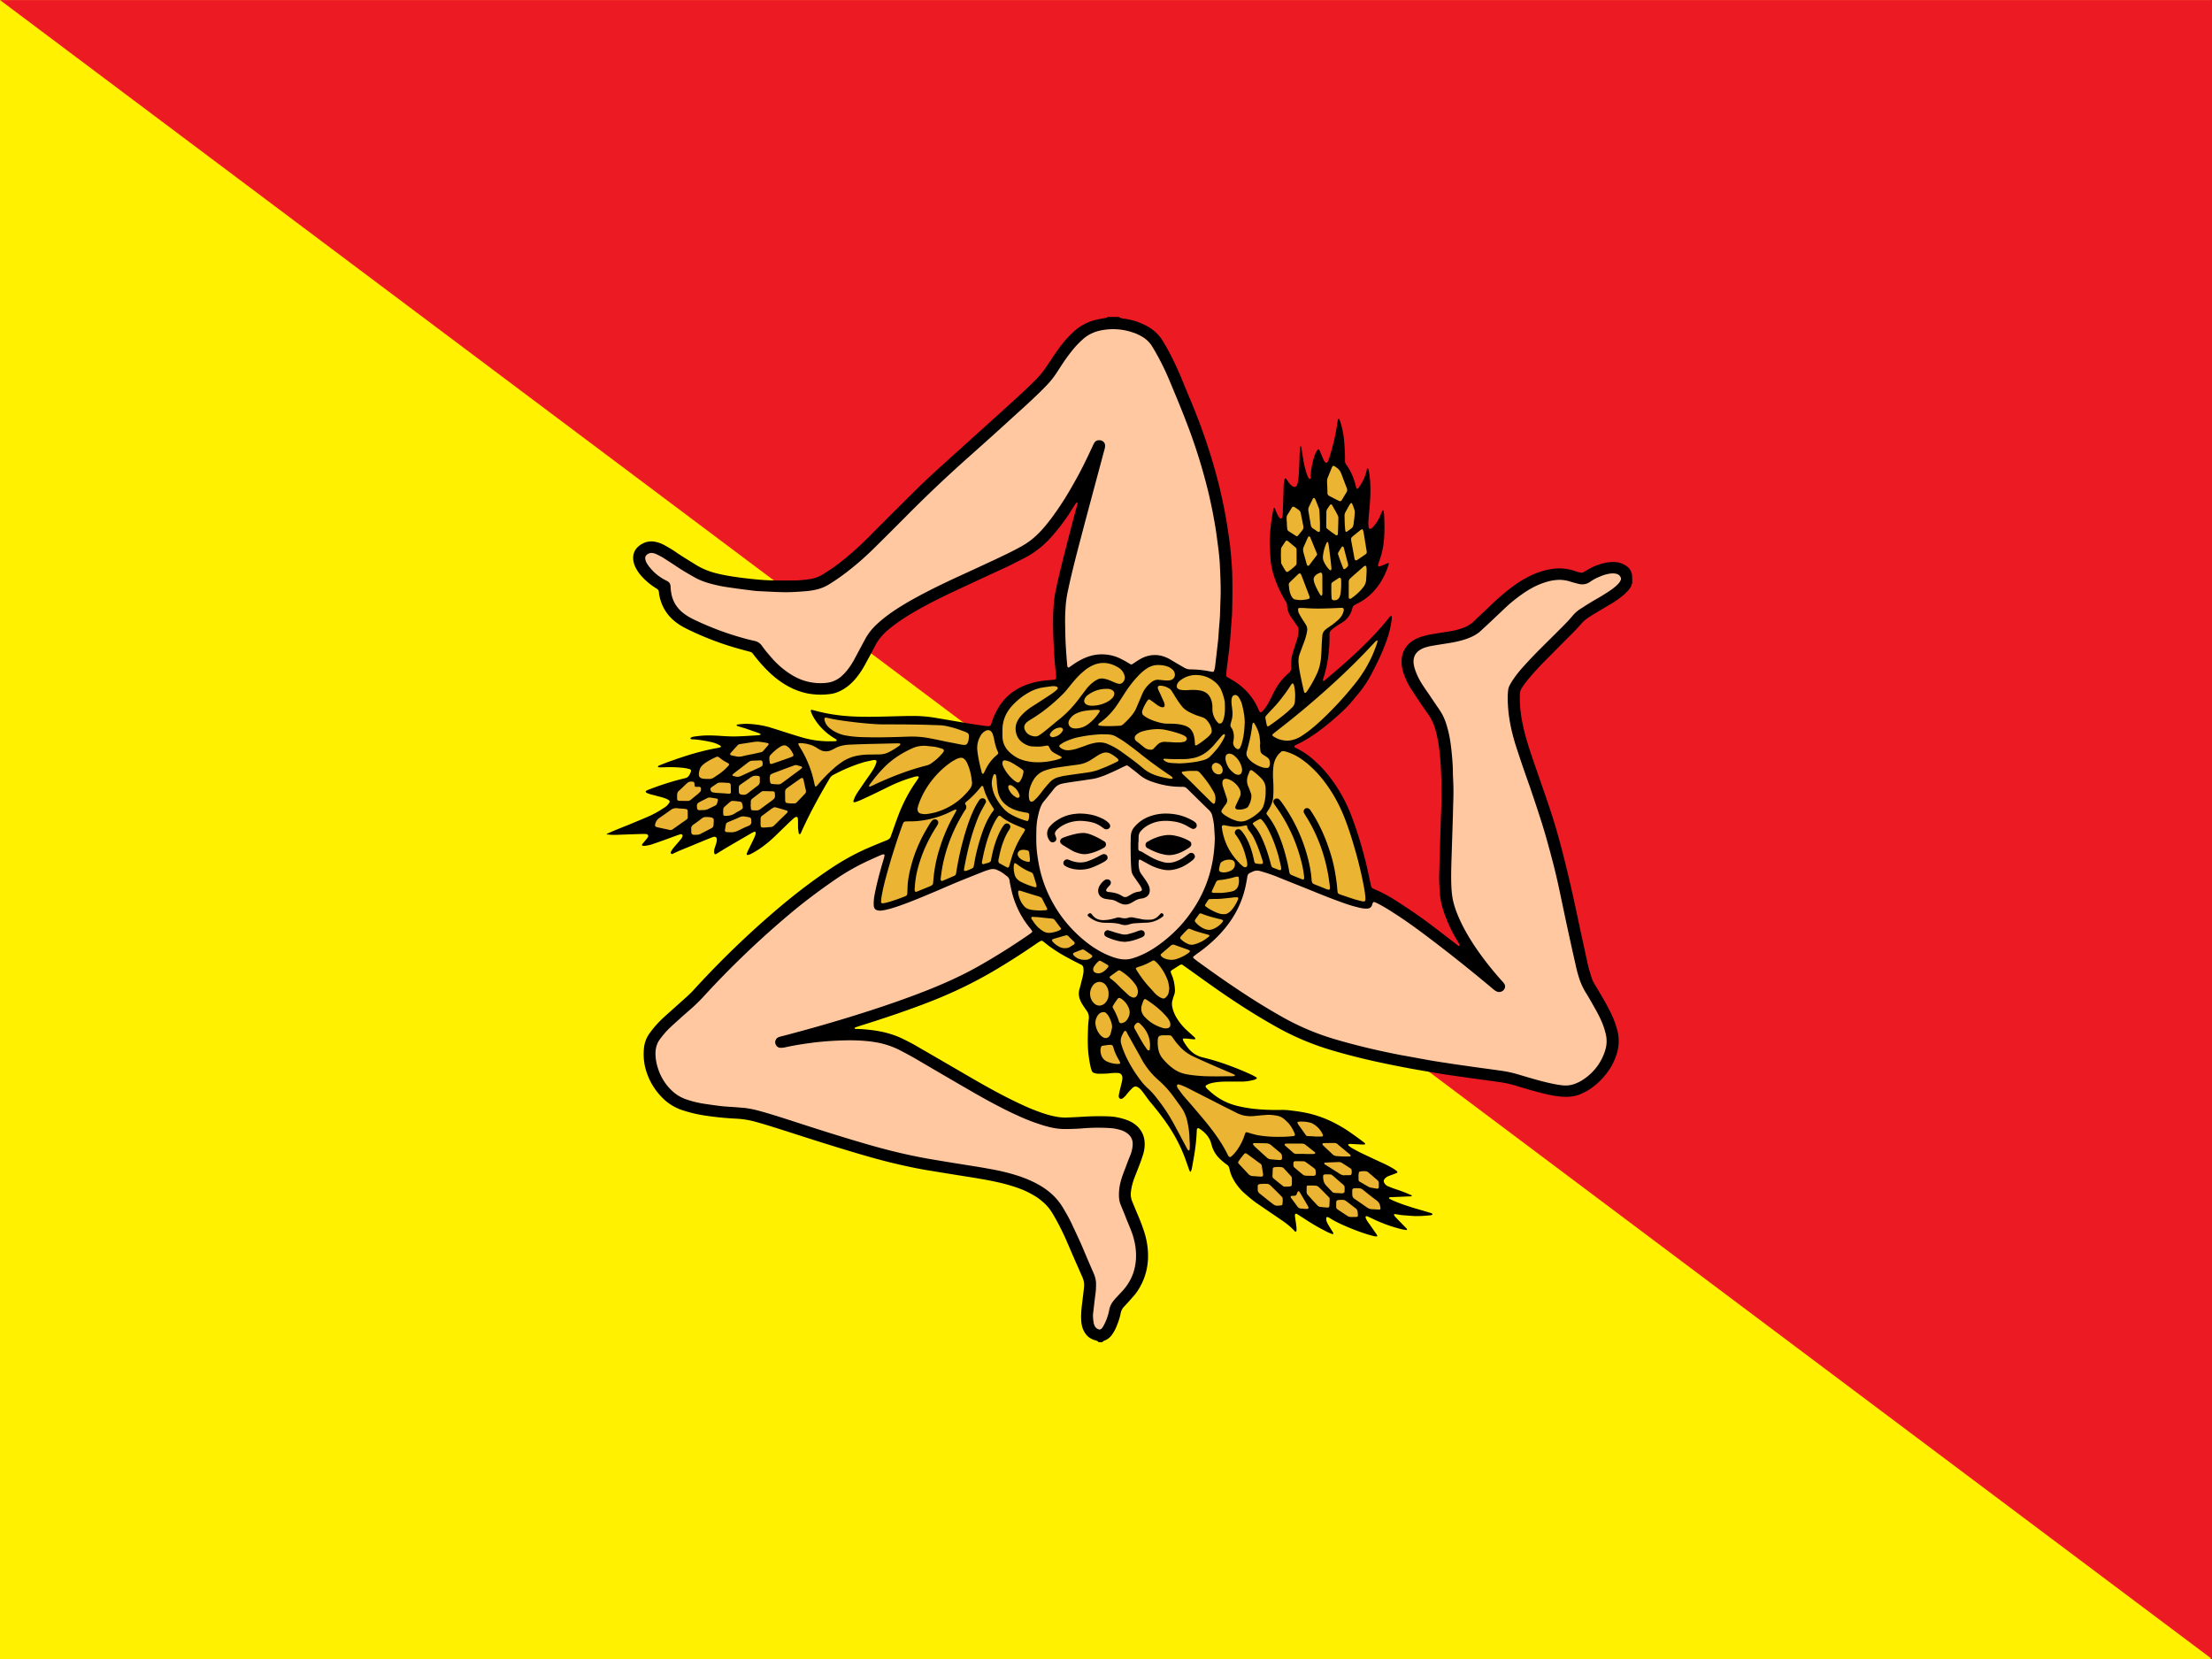 <svg xmlns="http://www.w3.org/2000/svg" viewBox="0 0 640 480"><rect x="0" y="0" width="640" height="480" fill="#333333" stroke="none"/><path fill="#fff100" d="M-1.881 0h641.535v479.998H-1.88z"/><path fill="#ec1b23" fill-rule="evenodd" d="M640.003 480.005 0 .01h640.002v479.995" clip-rule="evenodd"/><g fill-rule="evenodd" clip-rule="evenodd"><path d="M472.267 168.864c-.086.083-.218.146-.218.248-.022.477-.283.849-.575 1.242a11.654 11.654 0 0 1-2.031 2.049c-.978.806-2 1.509-3.075 2.172a298.61 298.61 0 0 0-3.444 2.048c-.999.58-1.976 1.16-2.912 1.78-1.042.64-1.966 1.406-2.748 2.358a60.425 60.425 0 0 1-2.14 2.297c-2.477 2.462-4.931 4.945-7.387 7.429-2.172 2.15-4.214 4.345-6.105 6.704-.477.6-.913 1.263-1.347 1.883-.38.56-.51 1.18-.534 1.843-.096 2.502.132 4.986.588 7.47.641 3.516 1.683 6.93 2.836 10.324 1.564 4.614 3.204 9.229 4.759 13.822 1.933 5.65 3.529 11.36 4.93 17.112 1.37 5.503 2.608 11.05 3.76 16.554.901 4.18 1.802 8.318 2.704 12.477.315 1.47.77 2.877 1.195 4.284.251.786.64 1.47 1.076 2.173.891 1.49 1.782 2.959 2.63 4.47.955 1.695 1.88 3.434 2.629 5.235.457 1.118.804 2.277 1.13 3.456.521 2.173.456 4.283-.153 6.413-.477 1.552-1.096 3.022-1.976 4.408-1.477 2.276-3.303 4.242-5.585 5.835a16.531 16.531 0 0 1-3.237 1.718 11.232 11.232 0 0 1-3.737.682c-1.793.021-3.542-.27-5.302-.64-2.586-.56-5.084-1.305-7.604-2.029-1.27-.394-2.575-.807-3.89-1.118-1.195-.27-2.412-.455-3.617-.621-2-.27-4.032-.537-6.03-.827-1.793-.228-3.54-.498-5.345-.745-1.672-.25-3.368-.477-5.041-.766-2.52-.415-5.052-.849-7.54-1.283-7.974-1.47-15.893-3.145-23.65-5.462a76.718 76.718 0 0 1-15.502-6.478c-6.128-3.394-11.95-7.138-17.644-11.111-3.041-2.132-6.062-4.303-9.092-6.476a9.654 9.654 0 0 1-.75-.539c-.271-.206-.565-.247-.88-.062-.816.518-1.609 1.013-2.412 1.531-.261.144-.337.414-.218.704.055.206.164.433.24.64.587 1.345.825 2.773.922 4.2.045.664-.097 1.305-.335 1.904-.141.394-.25.808-.37 1.222-.196.62-.196 1.263-.066 1.902.26 1.367.837 2.608 1.62 3.767a16.407 16.407 0 0 0 2.628 3.063c.707.64 1.413 1.282 2.086 1.883.154.145.251.31.37.456l-.075.185c-.098.04-.25.063-.25.063a46.384 46.384 0 0 1-2.01-.207c-.348-.021-.717-.021-1.076-.04-.153 0-.271.225-.217.329.065.165.086.31.162.434.435.766.934 1.51 1.5 2.194 1.065 1.261 2.38 2.088 4.02 2.503 1.401.33 2.77.724 4.14 1.138 3.433 1.076 6.79 2.4 10.081 3.91.467.227.923.496 1.402.766.119.082.097.352-.044.393-.282.145-.533.29-.847.352-1.12.269-2.26.455-3.434.455h-4.53c-1.087 0-2.13.063-3.216.248-.77.104-1.477.29-2.15.622a1.787 1.787 0 0 0-.391.248c-.12.062-.184.289-.097.414.097.123.152.27.272.373 2.291 2.338 5.03 4.076 8.267 4.965 1.63.456 3.334.745 5.04.973a63.95 63.95 0 0 0 8.225.352c.966-.02 1.987.042 2.976.187 1.14.123 2.282.29 3.434.496 3.215.58 6.28 1.655 9.158 3.145a47.736 47.736 0 0 1 3.28 1.884c1.76 1.179 3.466 2.42 5.172 3.703.097.082.206.186.293.31l.022.104-.087.166c-.326.02-.608.02-.88.02-1.096-.061-2.15-.124-3.216-.185-.197 0-.39.042-.597.042-.066.02-.142.247-.098.31.077.082.13.207.208.27.248.184.51.371.758.537.828.455 1.652.93 2.5 1.345 1.956.95 3.911 1.84 5.878 2.772a31.98 31.98 0 0 1 3.618 1.842c.413.248.802.496 1.183.87.098.102.054.351-.076.393-.184.082-.36.145-.533.227-.597.227-1.27.454-1.88.703-.455.144-.825.454-1.15.806-.262.331-.315.683-.153 1.077.24.456.586.829 1.065 1.034.5.208.955.394 1.455.58.977.352 2 .661 2.999 1.055.847.31 1.607.662 2.411.993.044.021.108.124.108.124l-.151.186c-.37.022-.74.041-1.088.041-1.618.083-3.29.145-4.888.207-.132 0-.304.04-.435.104 0 0-.065.145-.043.186a.333.333 0 0 0 .152.187c.195.102.414.205.609.31 1.966.91 4.074 1.613 6.126 2.255 1.565.476 3.118.89 4.682 1.386.337.104.706.145.967.393.044.04.022.145.022.208l-.087.082c-.153.02-.304.102-.456.125-2.01.205-3.955.33-5.975.145-1.076-.105-2.218-.125-3.335-.332a17.29 17.29 0 0 0-1.033-.166l-.196.083c-.065.063-.087.145-.043.207.109.165.217.331.315.455.836.89 1.683 1.759 2.53 2.628.218.227.435.435.653.662.13.145.303.248.26.476-.022.103-.208.144-.522.061-.37-.04-.727-.123-1.053-.185a42.939 42.939 0 0 1-8.702-3.186c-.359-.167-.706-.331-1.086-.498 0 0-.217-.061-.326-.103-.12-.02-.304.145-.304.27.097.496.358.951.63 1.345.793 1.096 1.563 2.235 2.336 3.331.173.206.292.455.433.683.034.082-.098.248-.098.248h-.335s-.24-.021-.359-.042c-1.912-.455-3.726-1.076-5.562-1.78a69.616 69.616 0 0 1-4.573-1.945c-.967-.475-1.957-.973-2.9-1.593-.153-.103-.327-.165-.51-.247-.133-.062-.392.062-.392.186-.032.145-.076.289-.054.455.054.579.314 1.097.608 1.593.37.62.76 1.263 1.162 1.862.12.186.217.393.315.6 0 0-.043.145-.066.207-.033.022-.076.041-.076.041l-.26-.04c-.467-.207-.977-.374-1.434-.622a61.274 61.274 0 0 1-5.323-3 121.975 121.975 0 0 0-2.488-1.594c-.26-.185-.533-.35-.803-.517-.175-.103-.392-.206-.534-.082-.119.082-.141.29-.141.434 0 .29.043.6.098.89.086.724.217 1.427.293 2.13.065.436.065.85.065 1.264 0 .124 0 .289-.173.393-.098.063-.26.02-.38-.145 0 0-.054-.042-.076-.083-1.087-1.179-2.347-2.172-3.705-3.083-1.52-1.056-3.096-2.11-4.638-3.165a272.508 272.508 0 0 0-2.64-1.802c-1.206-.847-2.324-1.82-3.433-2.792-1.088-.953-1.933-2.008-2.716-3.166-.739-1.159-1.304-2.339-1.587-3.684-.032-.145-.077-.27-.109-.414-.087-.454-.36-.786-.716-1.055-.175-.125-.392-.27-.545-.393-.39-.31-.802-.64-1.15-.973a8.55 8.55 0 0 1-2.652-4.138c-.14-.456-.217-.87-.401-1.305-.63-1.531-1.772-2.689-3.194-3.6 0 0-.13-.081-.227-.104-.13-.082-.425.063-.446.228l-.045.124c-.032.187-.032.29-.032.415-.098 2.753-.456 5.443-.923 8.153-.185.973-.338 1.925-.533 2.897-.065.207-.14.434-.218.64-.043.105-.098.146-.098.146-.162-.083-.237-.124-.259-.187a8.933 8.933 0 0 1-.327-.827c-.216-.662-.456-1.304-.683-1.945-1.413-4.097-3.412-7.926-5.943-11.484-1.293-1.841-2.684-3.6-4.107-5.319-.75-.827-1.38-1.779-2.054-2.689-.391-.536-.76-1.055-1.238-1.51a2.56 2.56 0 0 0-.848-.6c-.337-.166-.695-.144-1.032.04-.153.105-.327.25-.446.374-.413.414-.804.828-1.195 1.282-.315.352-.544.745-.88 1.056-.218.206-.457.433-.707.6a.674.674 0 0 1-1.064-.496 1.392 1.392 0 0 1 .021-.56c.142-.703.295-1.428.467-2.11.142-.621.315-1.262.457-1.883.054-.29.097-.601.097-.911-.02-.89-.531-1.429-1.487-1.429a15.1 15.1 0 0 0-2.369.125c-1.042.103-2.074.103-3.116.103-.38 0-.772-.083-1.163-.207-.37-.104-.62-.33-.74-.682a12.818 12.818 0 0 1-.217-.642c-.347-1.386-.564-2.751-.728-4.139-.27-2.36-.216-4.717-.14-7.077.021-1.055.11-2.13.24-3.145.096-.869-.099-1.591-.587-2.295-.316-.456-.653-.93-.967-1.409-.228-.351-.478-.723-.652-1.095-.609-1.139-.87-2.338-.534-3.642.338-1.16.609-2.338.913-3.519.175-.724.347-1.468.294-2.254 0-.145 0-.29-.021-.436-.035-.454-.252-.806-.675-1.013a57.91 57.91 0 0 1-1.064-.537 97.851 97.851 0 0 1-3.858-2.05 39.316 39.316 0 0 1-5.844-3.972c-.564-.456-.683-.476-1.336-.062a14.12 14.12 0 0 0-1.077.703 198.026 198.026 0 0 1-11.384 7.305c-5.715 3.415-11.635 6.311-17.806 8.794-5.237 2.09-10.516 3.932-15.883 5.69-2.118.704-4.215 1.345-6.338 2.029-.267.082-.52.186-.772.289-.124.041-.206.186-.206.186.11.145.168.187.238.207.121.021.24.021.24.021 1.43 0 2.733.125 4.048.27 3.334.372 6.573 1.16 9.581 2.649 1.425.703 2.815 1.406 4.162 2.213 5.246 3.02 10.494 6.084 15.73 9.125 3.715 2.152 7.452 4.243 11.298 6.146 2.51 1.242 5.031 2.441 7.682 3.414 1.693.642 3.454 1.2 5.237 1.532 1.107.227 2.27.33 3.476.269.684-.041 1.38-.041 2.107-.104.945-.021 1.825-.104 2.737-.145a73.994 73.994 0 0 1 7.42-.062c1.63.103 3.227.455 4.782 1.014 1.314.455 2.487 1.18 3.432 2.193 1.109 1.241 1.717 2.69 1.78 4.366.078 1.407-.193 2.794-.671 4.118a38.709 38.709 0 0 1-.838 2.358c-.488 1.263-.977 2.505-1.455 3.746-.467 1.262-.827 2.523-.977 3.847-.141 1.015-.066 1.987.335 2.918.447 1.096.902 2.194 1.359 3.29.64 1.51 1.281 3.001 1.792 4.573.685 1.883 1.14 3.787 1.337 5.773.38 3.766-.217 7.408-2.042 10.802a15.64 15.64 0 0 1-1.858 2.792c-.652.726-1.293 1.45-1.934 2.174-.315.33-.608.683-.945 1.013-.577.58-.891 1.242-1.043 2.008-.26 1.344-.728 2.669-1.25 3.91-.315.767-.707 1.448-1.14 2.111-.566.828-1.283 1.47-2.227 1.821a3.154 3.154 0 0 0-.534.29c-.064.042-.064.144-.076.207h-1.206a.658.658 0 0 0-.413-.393c-.293-.104-.608-.186-.923-.29-1.064-.372-1.933-1.033-2.521-1.965a6.231 6.231 0 0 1-.956-2.338c-.164-.828-.196-1.718-.196-2.587.022-1.344.153-2.648.337-3.973.162-1.427.359-2.854.5-4.283.12-1.076-.043-2.028-.467-3.021-.543-1.159-1.021-2.359-1.575-3.56-1.195-2.668-2.325-5.4-3.52-8.09-1.088-2.318-2.238-4.615-3.575-6.807a12.954 12.954 0 0 0-2.922-3.415 13.517 13.517 0 0 0-2.184-1.592c-1.402-.848-2.836-1.574-4.334-2.11-2.357-.89-4.791-1.532-7.215-2.048-2.943-.622-5.952-1.098-8.94-1.574-3.292-.517-6.573-1.056-9.865-1.594-3.889-.62-7.713-1.469-11.56-2.4-4.388-1.095-8.716-2.359-13.046-3.683-6.268-1.883-12.489-3.91-18.703-5.897-2.493-.786-4.991-1.574-7.512-2.255a24.62 24.62 0 0 0-4.944-.786 89.653 89.653 0 0 1-9.387-.931c-2.2-.332-4.35-.849-6.475-1.552a14.325 14.325 0 0 1-5.41-3.228c-2.117-2.029-3.672-4.366-4.676-7.056-.45-1.18-.771-2.4-.941-3.642a17.262 17.262 0 0 1-.087-3.746c.125-1.613.609-3.04 1.52-4.386.355-.497.735-.994 1.108-1.47a30.08 30.08 0 0 1 3.37-3.539c2.052-1.862 4.127-3.684 6.185-5.545.712-.642 1.435-1.305 2.087-2.028 7.898-8.65 16.333-16.803 25.361-24.396 4.758-3.994 9.702-7.74 14.906-11.195a68.962 68.962 0 0 1 9.821-5.4c2-.869 3.998-1.696 6.03-2.504.554-.247.924-.579 1.075-1.137.088-.29.196-.56.305-.849.478-1.386.945-2.731 1.455-4.097 1.315-3.662 3.02-7.18 5.259-10.428.293-.414.565-.807.825-1.241.087-.125.153-.27.228-.415 0 0-.087-.31-.25-.289-.227.021-.477.021-.695.063-.652.185-1.282.372-1.944.579a43.427 43.427 0 0 0-5.922 2.422c-1.542.745-3.117 1.532-4.67 2.276-1.034.476-2.064.973-3.12 1.448-.568.269-1.177.477-1.765.683-.096.041-.227.02-.347.02-.097.022-.228-.124-.21-.206.042-.187.074-.374.135-.538.292-.765.666-1.49 1.107-2.132.794-1.158 1.57-2.317 2.352-3.435.51-.745 1.042-1.448 1.52-2.193.5-.725.978-1.47 1.294-2.296.109-.249.196-.497.261-.767.108-.413-.131-.663-.565-.621h-.37c-1.01.25-2.097.415-3.118.746a47.176 47.176 0 0 0-7.773 3.207c-1.286.662-1.298.662-1.999 1.862-2.858 4.842-5.567 9.809-7.87 14.92-.104.247-.158.537-.409.68-.086.064-.145.064-.195 0-.071-.102-.17-.185-.19-.31-.066-.476-.157-.992-.174-1.447-.038-.642-.01-1.303-.022-1.945-.011-.289-.027-.6-.06-.91-.038-.291-.39-.456-.624-.311-.18.103-.36.186-.51.31-.571.539-1.157 1.034-1.711 1.593-1.114 1.077-2.227 2.152-3.351 3.249a36.366 36.366 0 0 1-4.384 3.703 25.313 25.313 0 0 1-3.128 1.883 7.282 7.282 0 0 1-.653.227c-.066.022-.163 0-.163 0-.179 0-.293-.144-.276-.227.19-.682.51-1.282.814-1.883.402-.849.814-1.655 1.2-2.484.218-.455.407-.93.555-1.385.07-.166.022-.373.022-.558-.011-.125-.24-.25-.37-.186-.32.165-.652.289-.95.476-3.287 1.944-6.617 3.786-9.832 5.813a1.373 1.373 0 0 1-.424.208c-.136.062-.336-.063-.359-.208-.027-.102-.06-.227-.065-.33-.034-.476.027-.93.2-1.324.164-.519.337-1.035.473-1.552.087-.311.104-.663.104-.993.011-.394-.441-.725-.81-.622-.315.062-.62.186-.917.29-1.83.745-3.65 1.49-5.471 2.256-1.315.537-2.646 1.075-3.937 1.613a76.39 76.39 0 0 0-1.718.807c-.13.063-.254.021-.337-.082a.414.414 0 0 1-.135-.29.891.891 0 0 1 .147-.434c.314-.6.733-1.076 1.156-1.572.565-.663 1.125-1.283 1.663-1.945a2.57 2.57 0 0 0 .44-.828c.076-.29-.218-.642-.532-.579-.287.102-.588.186-.902.289-1.402.519-2.82 1.035-4.232 1.552-.902.31-1.803.641-2.69.93-.896.33-1.824.559-2.775.622-.158.02-.305-.041-.467-.083-.104-.022-.168-.207-.12-.29.087-.124.157-.269.256-.371.33-.394.663-.767.972-1.16.164-.207.348-.414.478-.64.217-.374 0-.787-.456-.871-.2-.02-.397-.04-.581-.04-.604 0-1.207.02-1.799.04-2.036.063-4.052.145-6.083.208-.766.041-1.526.02-2.26-.041-.244-.043-.477-.104-.717 0v-.227c2.125-.973 4.286-1.823 6.465-2.69 1.7-.725 3.422-1.408 5.127-2.153a27.283 27.283 0 0 0 4.774-2.586 5.6 5.6 0 0 0 1.038-.745c.25-.25.462-.538.663-.828.206-.27.12-.58-.18-.787a5.816 5.816 0 0 0-.613-.33c-.848-.352-1.734-.579-2.62-.807-.689-.207-1.384-.352-2.057-.538-.424-.125-.83-.248-1.206-.517-.175-.104-.184-.393-.011-.476.24-.125.482-.25.744-.352 3.427-1.325 6.947-2.462 10.543-3.31.527-.125.864-.352 1.113-.767.256-.414.502-.848.588-1.344.022-.104-.086-.352-.196-.393a1.36 1.36 0 0 0-.32-.145c-.728-.187-1.477-.332-2.238-.373a33.808 33.808 0 0 0-5.004-.125c-.478.021-.949.021-1.433.021 0 0-.228-.062-.331-.103-.043-.042-.06-.145-.06-.145.125-.207.315-.289.49-.352 1.223-.476 2.427-.973 3.686-1.385 4.281-1.532 8.639-2.857 13.153-3.642.271-.04.532-.145.803-.207.092-.021.13-.248.049-.31-.152-.124-.288-.27-.456-.332-.863-.455-1.777-.744-2.7-.93-1.603-.33-3.195-.6-4.83-.704-.242 0-.499.021-.698-.124a.414.414 0 0 1-.11-.187l.049-.102c.407-.29.897-.374 1.358-.434 1.036-.125 2.063-.25 3.102-.27a49.04 49.04 0 0 1 4.285.125c1.738.124 3.51.206 5.254.124 1.868-.063 3.73-.207 5.61-.31.201-.02.387-.084.576-.125l.082-.063s0-.165-.034-.186c-.168-.103-.335-.206-.536-.268-1.305-.456-2.608-.911-3.928-1.367-.637-.185-1.282-.372-1.935-.578-.151-.063-.286-.083-.428-.167-.06-.02-.087-.124-.077-.185l.13-.145c1.223-.187 2.452-.27 3.694-.187 2.076.146 4.124.457 6.095 1.078 1.543.476 3.092.972 4.639 1.468 1.777.56 3.554 1.139 5.356 1.615 2.586.662 5.23.93 7.915.849.293 0 .56-.023.842-.042 0 0 .216-.041.271-.145.07-.082 0-.27-.158-.373-.266-.185-.532-.33-.798-.496a17.85 17.85 0 0 1-3.9-3.332c-.984-1.138-1.788-2.338-2.385-3.662-.08-.207-.156-.434-.228-.663-.06-.145.033-.29.169-.393h.11c.346.104.689.166 1.037.27 3.894 1.055 7.87 1.572 11.907 1.696 3.595.124 7.18.021 10.766-.082 1.868-.042 3.737-.103 5.606-.103 2.063 0 4.15.165 6.181.495 3.248.538 6.54 1.118 9.767 1.656 1.585.27 3.204.497 4.845.724.303.063.609.063.934.063.457.02.673-.104.826-.517.173-.456.327-.932.49-1.387.347-1.033.825-1.987 1.357-2.938 1.912-3.497 4.888-5.898 8.81-7.264a21.641 21.641 0 0 1 5.085-1.096c.847-.082 1.695-.145 2.52-.227.337-.041.577-.289.577-.621 0-.165 0-.311-.022-.476-.196-2.174-.456-4.366-.554-6.559-.196-3.145-.326-6.27-.326-9.436 0-1.903.13-3.807.271-5.71.023-.187.055-.415.098-.643.217-1.592.565-3.143.902-4.696 1.27-5.505 2.684-10.926 4.095-16.368.522-2.07 1.098-4.117 1.653-6.187.032-.145.053-.29.075-.455l-.075-.083c-.044-.021-.088-.021-.088-.021-.218.041-.293.167-.39.31a224.617 224.617 0 0 0-1.978 3.085 57.952 57.952 0 0 1-5.497 7.056c-2.107 2.255-4.541 4.158-7.322 5.587-1.727.869-3.4 1.78-5.17 2.607-4.77 2.193-9.55 4.407-14.265 6.621-3.954 1.821-7.845 3.745-11.626 5.897-1.999 1.118-3.996 2.36-5.855 3.705-.902.64-1.77 1.304-2.597 2.007-1.651 1.407-2.987 3.04-3.911 4.967-.782 1.509-1.587 2.979-2.4 4.468a29.35 29.35 0 0 1-1.837 3.063c-.58.807-1.19 1.614-1.885 2.317-.863.93-1.82 1.719-2.917 2.359-1.02.6-2.106 1.077-3.302 1.283a20.26 20.26 0 0 1-7.231-.145c-2.525-.538-4.833-1.573-6.953-2.959a26.752 26.752 0 0 1-3.847-3.062c-1.612-1.531-3.078-3.208-4.415-4.925-.826-1.055-.527-.85-1.885-1.242-2.536-.663-5.052-1.385-7.512-2.235-3.384-1.179-6.671-2.525-9.854-4.096-.929-.456-1.836-.931-2.662-1.511-3.204-2.151-5.018-5.11-5.62-8.773-.05-1.221-.305-1.221-1.202-1.8a19.139 19.139 0 0 1-3.905-3.332 11.541 11.541 0 0 1-1.531-2.173c-.582-1.076-.935-2.255-.826-3.497.07-.848.364-1.614.923-2.297a5.959 5.959 0 0 1 1.841-1.447c1.01-.496 2.08-.704 3.227-.539a8.825 8.825 0 0 1 3.144 1.098c1.18.64 2.391 1.365 3.498 2.151 1.82 1.221 3.71 2.359 5.569 3.518 1.661 1.014 3.453 1.759 5.345 2.277 2.248.6 4.572.992 6.881 1.303 1.586.227 3.178.393 4.753.558 1.7.167 3.417.29 5.128.331 2.103.042 4.21.022 6.333 0 1.472 0 2.951-.165 4.384-.373 1.456-.184 2.765-.703 3.977-1.468a56.459 56.459 0 0 0 6.214-4.429 88.605 88.605 0 0 0 6.24-5.628c3.39-3.394 6.758-6.788 10.147-10.14 3.369-3.372 6.78-6.766 10.332-9.973 6.084-5.503 12.189-11.009 18.285-16.512 3.4-3.083 6.789-6.104 10.005-9.331a26.173 26.173 0 0 0 3.585-4.388c.902-1.345 1.78-2.69 2.705-4.014 1.444-2.11 3.097-4.055 4.998-5.795a14.46 14.46 0 0 1 4.703-2.854c1.131-.415 2.293-.683 3.477-.87.435-.062.858-.145 1.282-.228.098-.04.175-.166.261-.227h3.324c.087.062.141.187.24.227.271.082.553.144.825.207.554.103 1.088.145 1.63.27 1.977.372 3.814 1.075 5.552 2.028 1.748.992 3.172 2.275 4.226 3.932.488.785.955 1.593 1.412 2.38a86.176 86.176 0 0 1 3.998 8.276c.924 2.255 1.837 4.51 2.803 6.766 3.27 7.843 6.042 15.892 8.116 24.147 1.097 4.43 2.02 8.858 2.683 13.388.337 2.215.651 4.43.847 6.663.174 2.048.36 4.097.414 6.125.098 3.661.064 7.305-.034 10.926 0 .455-.022.91-.065 1.366-.098 1.385-.24 2.814-.315 4.2-.14 2.028-.316 4.014-.553 6.001a577.786 577.786 0 0 0-.608 4.842c-.078.621-.11 1.22-.175 1.821a.691.691 0 0 0 .337.663c.392.227.782.434 1.174.662 3.476 2.006 6.061 4.738 7.68 8.298.12.289.24.579.37.848.066.103.14.186.206.29.055.062.25.124.327.062.12-.104.26-.166.38-.29a10.934 10.934 0 0 0 1.89-2.732c.456-.827.89-1.717 1.304-2.544 1.075-2.215 2.499-4.14 4.39-5.752.531-.456.793-.952.738-1.614-.022-.186 0-.374 0-.56.022-.62.022-1.241.077-1.8.097-1.013.38-1.944.706-2.896.315-1.014.652-2.028.966-3.021.174-.64.337-1.262.37-1.904.087-1.2.043-1.366-.683-2.337a5.333 5.333 0 0 1-.37-.58c-.413-.558-.826-1.117-1.195-1.696-.63-.93-1-1.986-1.043-3.104 0-.456-.13-.848-.37-1.2-.163-.248-.314-.518-.467-.765a34.15 34.15 0 0 1-2.694-5.835c-.76-2.09-1.216-4.243-1.313-6.456-.022-.726-.078-1.449-.13-2.152-.098-1.282-.121-2.587 0-3.891.13-1.841.325-3.684.618-5.524.12-.786.283-1.574.456-2.36 0 0 .077-.103.12-.165.098.062.217.123.25.206.14.29.217.58.336.87.197.454.392.89.652 1.344.098.208.25.373.402.538.196.25.533.166.675-.082.172-.33.195-.663.195-1.035.076-2.172.174-4.366.228-6.558.022-.58.022-1.16.044-1.698.02-.661.119-1.324.292-1.923a.271.271 0 0 1 .164-.145s.152.02.217.062c.097.063.152.166.227.269.218.289.412.621.652.932.294.413.664.785 1.087 1.033.533.27.968.167 1.184-.31.077-.166.174-.352.196-.518.12-.578.217-1.138.272-1.696.164-1.697.24-3.414.282-5.132.033-1.117.078-2.277.121-3.393 0-.186.076-.393.096-.56l.098-.02h.098c.076.186.152.372.173.559.175 1.096.326 2.173.5 3.269.218 1.386.576 2.753 1 4.077.12.413.314.786.478 1.18.075.124.173.248.293.351.044.042.14.042.14.042s.196-.105.219-.166a2.05 2.05 0 0 0 .054-.456c0-1.717.335-3.392.77-5.028.217-.91.533-1.759 1.033-2.545a.794.794 0 0 1 .293-.351c.033-.042.174-.042.174-.042.151.144.26.27.315.393.292.683.553 1.345.847 2.029.13.372.335.744.543 1.117.087.103.205.227.326.331 0 0 .337.082.413-.022.119-.144.26-.31.315-.496.183-.392.314-.828.456-1.282 1-3.187 1.75-6.456 2.226-9.767.044-.374.141-.745.218-1.097.217 0 .337.082.39.227.165.455.338.932.479 1.407.565 1.987.846 4.015.955 6.084.087 1.429.208 2.855.142 4.303 0 .476.12.912.412 1.283.078.103.141.208.217.29a16.735 16.735 0 0 1 2.391 5.42c.076.332.174.642.294.974l.119.206a.39.39 0 0 0 .217.022.912.912 0 0 0 .195-.124c1.108-1.532 1.891-3.084 2.347-4.801.077-.352.097-.683.316-.993.097.063.239.124.26.207.27 1.2.445 2.38.52 3.6.218 3.084-.031 6.146-.325 9.208-.066.786-.141 1.593-.185 2.38-.01.498 0 .993.044 1.49 0 .103.043.207.043.207.076.393.445.518.684.373.12-.083.262-.186.358-.29.435-.392.794-.848 1.131-1.345a11.487 11.487 0 0 0 1.37-2.648c.14-.289.282-.6.413-.931 0 0 .184-.083.292-.144.142.558.184 1.056.228 1.613.109 1.967.13 3.933.022 5.919-.109 1.903-.38 3.766-.912 5.607-.262.849-.534 1.634-.805 2.484-.066.144-.087.31-.087.455l.141.166c.163.041.315.041.433.02.534-.207 1.033-.434 1.555-.64.26-.105.5-.208.783-.332.065-.04.239.104.216.208a4.454 4.454 0 0 1-.152.579c-.651 1.966-1.532 3.807-2.717 5.524-1.607 2.277-3.628 4.14-6.191 5.4-.294.125-.553.311-.848.456-.25.144-.435.33-.51.58-.14.371-.24.723-.346 1.096-.534 1.49-1.512 2.669-2.923 3.496-.38.227-.75.455-1.12.682-.447.332-.956.641-1.39 1.015-.978.827-.967.973-.946 1.966a44.18 44.18 0 0 1-.369 6c-.294 2.193-.75 4.367-1.467 6.457-.042.167-.053.373-.077.538l.023.103c.075.021.173.062.173.062a5.17 5.17 0 0 0 .576-.434 269.81 269.81 0 0 0 5.888-5.069c4.541-4.055 8.844-8.257 12.613-13.016.086-.124.194-.227.326-.33l.13-.022.153.083c.021.166.043.31.043.456-.043.91-.218 1.8-.413 2.71-.347 1.822-.934 3.58-1.63 5.339-1.02 2.67-2.28 5.236-3.617 7.802a31.868 31.868 0 0 1-3.738 5.793c-.89 1.077-1.792 2.152-2.672 3.207a33.707 33.707 0 0 1-2.043 2.09 76.055 76.055 0 0 1-7.365 6.145c-1.956 1.388-3.966 2.67-6.172 3.685a2.608 2.608 0 0 0-.477.289c-.12.082-.12.331 0 .414.196.103.38.227.597.311 1.891.951 3.607 2.13 5.128 3.539a33.18 33.18 0 0 1 3.998 4.2 43.623 43.623 0 0 1 6.899 12.29c1.63 4.325 2.943 8.754 4.04 13.181.468 1.967.88 3.932 1.314 5.918.262 1.325.196 1.222 1.434 1.76a42.434 42.434 0 0 1 6.193 3.372c3.194 2.05 6.29 4.138 9.31 6.394 2.683 2.008 5.335 4.077 8.006 6.126.217.165.392.393.719.414 0 0 .064-.02.086-.042l.065-.063c-.043-.144-.043-.247-.087-.352-.412-.744-.87-1.468-1.303-2.212a43.276 43.276 0 0 1-3.074-6.748c-.652-1.882-1.141-3.787-1.293-5.772-.109-1.737-.239-3.497-.196-5.236.043-1.488.087-2.958.108-4.428.132-3.993.24-7.965.37-11.939 0-.207.022-.393.022-.6.14-2.648.163-5.38.14-8.07 0-1.738-.022-3.496-.118-5.214a72.613 72.613 0 0 0-.349-4.863c-.216-2.088-.5-4.158-1.042-6.206-.478-2.049-1.304-3.953-2.587-5.69-.836-1.16-1.63-2.339-2.432-3.52-.87-1.344-1.783-2.689-2.652-4.055a22.919 22.919 0 0 1-1.89-4.284 9.975 9.975 0 0 1-.434-3.6c.172-2.213 1.184-3.993 3.042-5.318a10.65 10.65 0 0 1 2.878-1.324c.978-.31 2.022-.537 3.032-.704 1.825-.31 3.715-.599 5.517-.888a20.021 20.021 0 0 0 3.26-.89c1.206-.434 2.325-1.076 3.27-2.008 1.574-1.552 3.27-3.103 4.888-4.654a67.968 67.968 0 0 1 5.66-4.884c1.445-1.097 2.933-2.111 4.541-2.96a23.254 23.254 0 0 1 5.975-2.296c2.695-.62 5.334-.6 7.995.31.283.104.521.187.761.25 1.412.31 1.164.517 2.597-.352a16.198 16.198 0 0 1 3.14-1.553c1.347-.496 2.65-.848 4.095-.91 1.444-.083 2.835.125 4.095.952.891.558 1.587 1.262 1.76 2.317.022.082.132.167.132.167.09.98.09 1.89.09 2.801"/><path fill="#ffc8a0" d="M351.48 242.26c-.119 9.766-3.344 18.063-9.656 25.243-1.956 2.194-4.117 4.118-6.508 5.856-1.673 1.2-3.477 2.297-5.421 3.103a20 20 0 0 1-2.347.85c-1.347.372-2.64.372-4.02.04-.934-.207-1.804-.517-2.704-.89-1.739-.704-3.369-1.634-4.954-2.71a38.275 38.275 0 0 1-9.376-9.478c-2.608-3.869-4.509-8.007-5.562-12.496-.392-1.616-.653-3.27-.87-4.926-.293-2.4-.25-4.78-.196-7.18.075-1.863.413-3.684.967-5.483.294-.91.683-1.759 1.315-2.484.88-1.034 1.683-2.07 2.487-3.083.152-.207.315-.373.456-.56.608-.724 1.401-1.18 2.4-1.365.815-.167 1.653-.29 2.446-.414 1.205-.187 2.4-.33 3.552-.517.804-.125 1.65-.25 2.5-.374 1.15-.165 2.205-.537 3.313-.93 1.836-.724 3.607-1.553 5.387-2.442.348-.166.73-.351 1.099-.496.15-.104.336-.063.531.041.251.166.5.352.761.559.826.641 1.685 1.282 2.477 1.966 1.13.951 2.444 1.677 3.91 2.13 2.652.912 5.357 1.429 8.192 1.429 1.216 0 1.303.022 2.173.89 2.02 1.986 4.02 3.973 6.084 5.959.402.434.684.91.815 1.47.283 1.158.51 2.297.575 3.496.056 1.058.131 2.092.174 2.795"/><path d="M329.352 243.729c0 .64-.011 1.282 0 1.924.021.27.162.519.477.6.423.103.771.33 1.152.558.51.332 1.02.6 1.532.911a18.11 18.11 0 0 0 2.88 1.366c.314.083.607.186.923.27 1.325.434 2.63.351 3.953-.145 1.055-.393 2-.93 2.868-1.593.327-.227.641-.476.957-.683a1.019 1.019 0 0 1 1.313.145c.349.33.435.848.142 1.241-.088.125-.185.27-.283.373-1.651 1.366-3.41 2.463-5.616 2.897a7.525 7.525 0 0 1-3.184 0 14.488 14.488 0 0 1-3.683-1.304c-.804-.414-1.609-.89-2.4-1.303-.153-.104-.327-.166-.51-.27-.121-.04-.36.083-.382.187-.098.951-.076 1.904.174 2.834.098.415.293.787.543 1.118.271.434.631.869.923 1.325.458.621.87 1.263 1.206 1.966.273.58.37 1.158.305 1.78-.098.807-.521 1.406-1.336 1.758-.315.167-.663.25-1.02.29-.838.082-1.577.414-2.294.87-.25.144-.543.31-.826.455-.99.517-1.955.538-2.977.082a6.144 6.144 0 0 1-.956-.477c-.565-.31-1.13-.537-1.76-.6-.413-.02-.793-.103-1.206-.165-.12-.021-.228-.021-.326-.041-2.238-.415-2.532-2.276-1.944-3.539a5.281 5.281 0 0 1 1.65-1.945c.228-.144.49-.207.805-.186.825.062 1.194.87.802 1.49-.14.248-.358.434-.532.62-.25.29-.533.56-.663.931a.396.396 0 0 0 .228.477l.24.104c.369.062.651.062.923.102 1.064.146 2.096.415 3.041.974.076.062.195.104.293.186.534.31 1.055.31 1.566 0 .291-.186.607-.352.923-.518.607-.392 1.249-.662 1.976-.766.24-.04.479-.082.707-.145.347-.103.489-.352.412-.681a6.426 6.426 0 0 0-.52-1.015c-.457-.682-.912-1.325-1.358-1.986-.195-.29-.413-.579-.587-.87a3.239 3.239 0 0 1-.553-1.614 34.375 34.375 0 0 1-.142-2.173c-.075-2.255-.119-4.531-.054-6.808 0-.373.01-.765.054-1.158a4.008 4.008 0 0 1 .99-2.278 10.231 10.231 0 0 1 3.682-2.792 13.5 13.5 0 0 1 5.704-1.117c2.499.04 4.856.599 7.073 1.799.477.248.89.476 1.282.85.294.288.347.661.294 1.055-.12.516-.805.89-1.304.68a15.23 15.23 0 0 1-.837-.412c-1.326-.85-2.727-1.407-4.292-1.656-1.749-.27-3.486-.33-5.236.103-1.542.415-2.955 1.118-4.096 2.215-.098.145-.218.248-.337.352-.445.496-.695 1.075-.695 1.758.01.517-.022 1.077-.044 1.594h-.04M313.294 240.998c.684 0 1.337.125 1.988.352 1.468.517 2.804 1.22 4.14 2.047a.773.773 0 0 1 .272.187c.38.35.402 1.096.02 1.447-.162.146-.314.27-.49.352-1.454.788-2.986 1.408-4.67 1.697a4.909 4.909 0 0 1-1.737-.04c-.945-.187-1.869-.497-2.694-.974a106.338 106.338 0 0 1-2.608-1.572 2.015 2.015 0 0 1-.467-.374c-.5-.434-.391-1.22.197-1.572a9.14 9.14 0 0 1 .738-.331c1.304-.456 2.554-.828 3.91-1.077.468-.082.934-.101 1.401-.142"/><path d="M338.325 247.411c-.76.023-1.466-.165-2.205-.33-1.414-.35-2.694-.93-3.966-1.613-.097-.042-.216-.104-.216-.104-.664-.456-.664-1.305-.077-1.739.12-.082.26-.165.39-.227 1.521-.868 3.141-1.489 4.902-1.737a8.019 8.019 0 0 1 2.716.102c1.303.27 2.52.663 3.692 1.264.252.125.49.27.729.414.446.33.532 1.013.173 1.448-.14.125-.27.29-.434.394-1.402.93-2.911 1.717-4.64 2.028-.347.059-.704.08-1.064.1M312.654 235.39c2.13.04 4.194.434 6.095 1.365a6.57 6.57 0 0 1 2.118 1.449c.13.124.227.31.294.496.119.394 0 .744-.316.993-.293.27-.869.331-1.226.145a4.561 4.561 0 0 1-.684-.455 8.19 8.19 0 0 0-1.717-1.015c-.87-.392-1.814-.6-2.78-.724-1.022-.145-2.098-.208-3.195-.063-2 .27-3.825 1.014-5.313 2.36-.25.227-.488.517-.618.827-.11.27-.142.518-.023.767.054.185.13.351.196.537.055.145.098.29.13.435.087.495-.13.91-.608 1.096-.467.207-.956.103-1.27-.31-.957-1.222-1.12-2.98.119-4.284.467-.518.977-1.014 1.564-1.386a11.528 11.528 0 0 1 5.215-2.09c.683-.081 1.356-.163 2.02-.143M312.209 251.612c-.826-.02-1.988-.165-3.02-.579a5.498 5.498 0 0 1-1.065-.537c-.707-.455-.565-1.408.216-1.76a.815.815 0 0 1 .588-.062c.337.105.674.228.956.352a9.187 9.187 0 0 0 2.01.476c.977.083 1.934 0 2.89-.351a22.195 22.195 0 0 0 3.324-1.532c.293-.145.565-.29.858-.414.804-.31 1.586.249 1.488 1.077-.043.207-.097.372-.283.517-.196.165-.402.352-.63.497-1.303.745-2.64 1.384-4.084 1.883a9.496 9.496 0 0 1-3.248.433M325.213 267.65c-.054-.022-.446-.042-.783-.167-1.12-.352-2.27-.455-3.41-.475-.565 0-1.174-.023-1.782-.043-1.684-.125-3.15-.786-4.41-1.883-.175-.145-.175-.414 0-.579.14-.125.282-.186.412-.248.175-.082.337-.022.456.083.12.103.218.227.316.35.912 1.242 2.183 1.636 3.76 1.512.836-.063 1.639-.187 2.443-.434.26-.063.532-.125.814-.228.36-.124.75-.124 1.162-.021.794.228 1.598.249 2.348 0 .456-.185.933-.125 1.424-.041.75.165 1.487.29 2.194.434.826.208 1.663.208 2.53.185 1 0 1.825-.412 2.51-1.117.217-.206.413-.434.63-.662.098-.103.337-.124.446-.062.423.186.52.663.162.931-1.303 1.014-2.748 1.634-4.453 1.758-.608.041-1.218.041-1.793.083-.5.021-1.033.063-1.52.082-.653.04-1.294.124-1.913.332-.402.146-.825.23-1.543.21M325.496 272.512c-.478-.042-.968-.063-1.435-.145a16.208 16.208 0 0 1-3.389-1.056c-.26-.104-.521-.206-.727-.351-.64-.394-.588-1.325.097-1.698.195-.082.39-.165.608-.103.467.145.977.27 1.434.434.826.29 1.683.498 2.52.704a3.642 3.642 0 0 0 1.77-.021c.783-.207 1.608-.434 2.392-.724a7.55 7.55 0 0 1 1.226-.393c.434-.104.99.186 1.14.6.175.455.022.972-.346 1.2a3.642 3.642 0 0 1-.51.289c-1.098.455-2.217.848-3.402 1.076-.455.105-.934.125-1.378.188"/><path fill="#ffc8a0" d="M451.114 167.767c.978 0 1.75.125 2.553.311.479.124.978.31 1.477.434.587.166 1.131.31 1.718.455 1.15.249 2.216.062 3.193-.62.934-.663 2-1.2 3.107-1.635.826-.352 1.65-.579 2.498-.725.684-.104 1.37-.124 2.021.041.457.125.803.352 1.043.704.283.373.37.766.174 1.18a4.092 4.092 0 0 1-.803 1.117c-.632.642-1.315 1.2-2.064 1.717a70.783 70.783 0 0 1-4.129 2.567c-1.587.89-3.129 1.883-4.694 2.896-.89.56-1.608 1.242-2.26 2.008-.89 1.096-1.868 2.09-2.856 3.083-1.837 1.862-3.748 3.725-5.606 5.587a129.869 129.869 0 0 0-5.4 5.629c-1.163 1.262-2.237 2.544-3.206 3.973-.378.517-.705 1.096-1.01 1.655-.326.559-.476 1.117-.543 1.738a24.422 24.422 0 0 0-.042 3.993c.216 4.448 1.26 8.772 2.661 13.015a384.573 384.573 0 0 0 3.597 10.491c1.564 4.614 3.139 9.228 4.52 13.905 1.346 4.76 2.65 9.54 3.715 14.361.902 4.117 1.728 8.235 2.63 12.374.783 3.58 1.565 7.2 2.39 10.78.283 1.387.63 2.752 1.064 4.097a18.54 18.54 0 0 0 1.934 4.262c.902 1.47 1.771 2.96 2.607 4.49 1.022 1.76 1.934 3.56 2.608 5.484.249.745.467 1.51.64 2.297a8.703 8.703 0 0 1-.195 4.387c-1.098 3.622-3.314 6.539-6.585 8.67-.531.331-1.096.641-1.682.87-1.217.578-2.543.786-3.935.682-1.693-.166-3.367-.539-5.018-.931-2.728-.663-5.369-1.47-8.018-2.255a33.519 33.519 0 0 0-4.867-1.056c-3.14-.456-6.28-.849-9.365-1.303-1.76-.25-3.563-.497-5.313-.766-2-.311-4.008-.6-6.007-.952-2.78-.497-5.562-1.014-8.343-1.51-6.442-1.242-12.874-2.752-19.186-4.615a72.645 72.645 0 0 1-14.765-6.207c-4.888-2.731-9.723-5.772-14.384-8.919-3.66-2.46-7.203-4.987-10.754-7.571-.316-.25-.631-.478-.902-.746-.162-.125-.141-.394.011-.496.433-.332.869-.683 1.304-.993a41.81 41.81 0 0 0 5.051-4.18c2.606-2.525 4.746-5.319 6.366-8.505a28.257 28.257 0 0 0 2.53-7.678c.099-.496.198-1.034.272-1.55.022-.167.055-.311.098-.456.076-.29.26-.538.532-.703.348-.187.728-.352 1.076-.518a3.043 3.043 0 0 1 2.097-.083c1.434.414 2.803.848 4.184 1.367 3.03 1.24 6.072 2.44 9.124 3.662 3.454 1.407 6.898 2.814 10.376 4.056 1.857.661 3.683 1.24 5.616 1.634a7.35 7.35 0 0 0 1.771.103 1.441 1.441 0 0 0 1.195-.87c.075-.206.13-.434.216-.64.13-.373.326-.456.718-.29.434.186.869.393 1.282.621a50.387 50.387 0 0 1 3.846 2.296c3.531 2.235 6.887 4.677 10.169 7.16 6.355 4.78 12.548 9.746 18.62 14.836.37.31.75.663 1.237.87.652.288 1.238.206 1.782-.186.673-.498.87-1.367.413-2.048-.216-.331-.478-.601-.739-.89a90.782 90.782 0 0 1-7.507-9.54c-1.75-2.586-3.335-5.276-4.618-8.09-.782-1.718-1.455-3.456-1.89-5.298a20.956 20.956 0 0 1-.402-2.462c-.25-2.566-.207-5.173-.152-7.739.054-2.338.152-4.718.217-7.057.12-3.517.239-7.055.314-10.574.108-2.628.13-5.214-.02-7.842-.044-.663-.044-1.283-.055-1.945-.022-2.09-.217-4.158-.434-6.25-.184-1.655-.413-3.31-.793-4.925a33.375 33.375 0 0 0-.804-2.875 15.502 15.502 0 0 0-1.869-3.789c-.977-1.427-1.955-2.854-2.91-4.303-.663-.951-1.337-1.903-1.945-2.854-1-1.552-1.836-3.188-2.358-4.988-.239-.87-.369-1.78-.195-2.67.195-.91.652-1.634 1.401-2.213.467-.352.978-.641 1.532-.849a14.104 14.104 0 0 1 2.433-.621c1.435-.249 2.89-.477 4.346-.704 2.107-.33 4.236-.765 6.214-1.55 1.369-.539 2.586-1.223 3.584-2.195 1.63-1.489 3.216-2.979 4.802-4.49.76-.703 1.5-1.428 2.304-2.172 1.553-1.47 3.303-2.836 5.084-4.076 1.934-1.325 3.965-2.423 6.225-3.146 1.01-.331 2.054-.58 3.14-.683.394-.04.795-.06.99-.06M353.154 172.898c-.119 2.381-.098 4.904-.336 7.43-.14 1.488-.218 2.98-.337 4.447-.054.663-.153 1.346-.217 2.028-.25 2.07-.467 4.16-.728 6.229-.055.352-.174.725-.27 1.097-.023.124-.24.248-.24.248-.327-.021-.521-.021-.706-.063a28.693 28.693 0 0 0-5.932-.64 3.333 3.333 0 0 1-1.608-.415c-.663-.372-1.335-.765-2.043-1.18-.684-.392-1.346-.807-2.03-1.2a9.511 9.511 0 0 0-1.695-.827c-2.075-.766-4.107-.704-6.17.165-.848.374-1.641.89-2.411 1.387-1.24.847-.925.828-2.185.082a21.204 21.204 0 0 0-1.738-.953c-2.15-1.137-4.39-1.55-6.778-1.365-1.184.103-2.293.392-3.39.807-1.445.558-2.76 1.324-4.02 2.214a63.9 63.9 0 0 0-1.032.724c-.12.063-.36-.02-.392-.144-.043-.186-.119-.373-.119-.56-.271-3.06-.49-6.124-.553-9.185-.022-1.822-.098-3.664-.022-5.485.066-1.365.109-2.731.305-4.076.13-1.096.346-2.173.586-3.248 1.033-4.801 2.27-9.622 3.531-14.382 2.205-8.421 4.497-16.844 6.734-25.244.098-.33.196-.663.283-1.014.055-.29.097-.58.097-.87-.021-.848-.652-1.447-1.542-1.531-.706-.063-1.294.207-1.651.869-.196.352-.38.745-.532 1.096-1.674 3.602-3.39 7.14-5.378 10.574-1.717 3.103-3.628 6.166-5.725 9.043-.684.992-1.435 1.924-2.184 2.855-.814.994-1.65 1.944-2.586 2.835-1.325 1.303-2.78 2.38-4.4 3.31-2.63 1.49-5.388 2.774-8.137 4.078a1684.453 1684.453 0 0 1-10.832 5.007c-4.03 1.862-7.995 3.787-11.863 5.917a82.365 82.365 0 0 0-6.182 3.704c-1.836 1.242-3.617 2.607-5.226 4.139a16.248 16.248 0 0 0-3.225 4.2c-1.065 1.967-2.103 3.932-3.157 5.877a19.127 19.127 0 0 1-2.254 3.332c-.506.621-1.043 1.137-1.64 1.655-1.103.89-2.337 1.448-3.754 1.655-.907.125-1.82.166-2.727.125-2.873-.125-5.454-.973-7.854-2.483-1.869-1.16-3.532-2.567-5.03-4.16-.571-.64-1.13-1.282-1.68-1.924a40.7 40.7 0 0 1-1.786-2.297c-.495-.683-1.125-1.118-1.994-1.325a61.421 61.421 0 0 1-4.254-1.096c-4.357-1.241-8.571-2.856-12.645-4.758-.923-.436-1.847-.89-2.716-1.45-.69-.454-1.364-.931-1.934-1.51-1.527-1.49-2.384-3.29-2.678-5.339a12.294 12.294 0 0 1-.156-1.573c-.011-.786-.375-1.325-1.065-1.654-.184-.105-.342-.167-.516-.27a13.84 13.84 0 0 1-4.264-3.435 9.834 9.834 0 0 1-.957-1.304 3.386 3.386 0 0 1-.505-1.283c-.094-.518.049-.973.494-1.324a2.057 2.057 0 0 1 1.542-.457c.404.043.783.168 1.148.332.857.414 1.7.828 2.487 1.365 1.108.726 2.242 1.43 3.334 2.174 1.624 1.096 3.341 2.089 5.057 3.062 1.407.828 2.907 1.386 4.481 1.842 1.907.538 3.858.951 5.824 1.2 2.053.31 4.107.58 6.16.828.858.124 1.738.206 2.613.248 2.461.103 4.938.27 7.399.29 1.879 0 3.743-.125 5.62-.27a22.128 22.128 0 0 0 3.054-.434c1.294-.27 2.51-.724 3.645-1.386a58.814 58.814 0 0 0 6.264-4.387c2.519-1.966 4.887-4.097 7.169-6.354 2.836-2.793 5.672-5.627 8.496-8.462a398.873 398.873 0 0 1 18.186-17.3c4.802-4.263 9.582-8.566 14.308-12.89 2.606-2.338 5.203-4.718 7.67-7.181.39-.394.781-.786 1.15-1.18a23.676 23.676 0 0 0 2.946-3.704c.673-1.033 1.347-2.069 2.03-3.104a50.957 50.957 0 0 1 3.086-4.075 28.832 28.832 0 0 1 2.28-2.318c1.5-1.407 3.335-2.297 5.4-2.71 3.172-.622 6.269-.415 9.31.64.826.25 1.63.642 2.369 1.055 1.336.745 2.4 1.738 3.172 3.022a72.816 72.816 0 0 1 4.672 9.105c2.052 4.861 4.095 9.787 5.953 14.753a161.258 161.258 0 0 1 5.79 19.1c.62 2.71 1.174 5.4 1.641 8.152.337 1.863.586 3.745.825 5.628.121.952.26 1.883.36 2.836.12 1.18.25 2.337.293 3.518.141 2.793.272 5.607.24 8.4-.023.315-.023.605-.023 1.1M316.228 380.38c.174-1.428.338-2.877.5-4.303.14-1.159.348-2.338.37-3.518.02-.249.02-.538.02-.786.055-1.159-.217-2.277-.662-3.31-1.26-2.856-2.455-5.692-3.661-8.546a376.112 376.112 0 0 0-2.423-5.215c-.794-1.8-1.792-3.539-2.813-5.255-1.195-2.007-2.749-3.704-4.66-5.133-1.849-1.365-3.922-2.44-6.106-3.31-2.467-.973-5.03-1.677-7.615-2.256-2.63-.536-5.248-.992-7.887-1.407-3.846-.62-7.702-1.221-11.55-1.883-6.06-1.014-12.048-2.442-17.978-4.138-7.16-2.049-14.26-4.304-21.343-6.602-3.134-1.015-6.252-2.028-9.42-2.939-1.645-.476-3.291-.91-4.985-1.137a2.908 2.908 0 0 0-.593-.083c-1.239-.103-2.44-.207-3.699-.289a46.723 46.723 0 0 1-4.156-.374c-1.26-.165-2.51-.33-3.786-.536a29.897 29.897 0 0 1-5.193-1.264c-1.607-.558-2.997-1.385-4.194-2.544-1.906-1.8-3.21-3.952-3.997-6.353-.505-1.593-.81-3.187-.734-4.843.082-1.303.43-2.545 1.239-3.621.89-1.22 1.863-2.38 2.966-3.413a107.32 107.32 0 0 1 2.59-2.36c1.212-1.117 2.445-2.173 3.673-3.248 1.232-1.117 2.389-2.235 3.497-3.455a267.611 267.611 0 0 1 24.742-23.714c4.22-3.558 8.621-6.85 13.179-9.994a64.783 64.783 0 0 1 10.277-5.795 89.852 89.852 0 0 1 3.238-1.428c.184-.082.39-.103.586-.144.11-.041.294.125.272.249-.033.185-.054.392-.087.557a42.08 42.08 0 0 1-.52 1.759c-.815 2.816-1.577 5.65-2.15 8.525-.23 1.056-.404 2.174-.372 3.27 0 .249 0 .538.055.786.13.538.412.889.966 1.034.447.124.859.124 1.315.083.793-.103 1.564-.29 2.324-.498 1.804-.495 3.543-1.137 5.291-1.799 2.727-1.034 5.41-2.192 8.105-3.31 2.357-1.015 4.726-2.048 7.094-3.021 2.26-.911 4.476-1.78 6.736-2.69.586-.227 1.172-.393 1.78-.579.685-.186 1.38-.145 2.01.144.37.167.74.331 1.054.519.696.412 1.293.89 1.901 1.365.358.29.576.64.652 1.076.153 1.077.391 2.153.64 3.228a26.417 26.417 0 0 0 5.39 10.78c.195.208.336.435.488.664.11.103.066.31-.033.413-.065.042-.119.125-.183.166-.154.124-.304.228-.468.352a192.398 192.398 0 0 1-15.034 9.435c-4.542 2.546-9.29 4.697-14.146 6.643-5.694 2.255-11.494 4.284-17.318 6.166-8.266 2.67-16.614 5.07-25.019 7.264a8.201 8.201 0 0 0-1.037.288c-1.303.497-1.374 2.11-.397 2.814.229.166.457.269.75.29.477.02.951-.021 1.43-.124 2.819-.641 5.703-1.056 8.57-1.428a95.125 95.125 0 0 1 9.065-.6 53.58 53.58 0 0 1 5.488.166c1.976.166 3.955.455 5.868 1.014 1.345.392 2.629.89 3.866 1.49 1.738.89 3.444 1.8 5.084 2.751 5.095 2.98 10.18 5.98 15.296 8.918 3.868 2.255 7.812 4.428 11.853 6.395 2.629 1.24 5.291 2.462 8.094 3.372 1.27.434 2.552.828 3.9 1.118 1.39.31 2.78.455 4.258.434 1.598-.02 3.27-.062 4.889-.207a55.89 55.89 0 0 1 7.886-.063c1.064.063 2.108.29 3.13.601.531.185 1.042.413 1.5.724 1.28.849 1.91 1.986 1.835 3.476-.055 1.035-.294 2.03-.663 3.001a87.846 87.846 0 0 0-1.488 3.848c-.533 1.325-1.044 2.69-1.39 4.097a14.755 14.755 0 0 0-.435 3.848c0 .953.197 1.883.565 2.753.597 1.468 1.206 2.917 1.75 4.365.39.89.759 1.822 1.128 2.731.631 1.594 1.087 3.208 1.327 4.863.37 2.712.196 5.36-.75 7.966-.673 1.78-1.663 3.353-2.943 4.78-.565.6-1.12 1.2-1.663 1.78-.315.33-.608.662-.857.974-.696.806-1.163 1.717-1.358 2.752a15.447 15.447 0 0 1-1.587 4.51c-.13.269-.315.537-.489.787-.097.123-.24.207-.347.31a.88.88 0 0 1-.598.082c-.532-.166-.967-.518-1.195-1.034-.14-.311-.271-.641-.303-.952a12.45 12.45 0 0 1-.197-2.275"/><path fill="#ebb432" d="M395.056 259.62v.786c-.021.228-.282.435-.488.414 0 0-.24 0-.38-.02-.772-.208-1.597-.394-2.402-.641-1.303-.415-2.63-.89-3.944-1.325-.163-.063-.293-.124-.434-.187-.194-.103-.336-.247-.379-.434a20.927 20.927 0 0 1-.131-1.137c-.087-1.2-.25-2.4-.446-3.6a43.287 43.287 0 0 0-1.966-7.988c-1.184-3.538-2.716-6.932-4.737-10.139-.196-.29-.39-.6-.564-.87a3.074 3.074 0 0 0-.305-.372 1.082 1.082 0 0 0-.977-.269c-.391.124-.652.414-.706.828-.043.145 0 .31.053.434.163.33.337.62.501.889 3.172 5.008 5.214 10.387 6.344 16.1.26 1.261.433 2.543.609 3.827.075.413.064.849.064 1.241 0 .166-.26.31-.456.249-.162-.02-.315-.083-.457-.125-1.107-.456-2.27-.911-3.41-1.366-.153-.063-.305-.124-.435-.207a.75.75 0 0 1-.413-.537 1.486 1.486 0 0 1-.097-.415c-.12-2.09-.51-4.138-1.01-6.166-1.457-5.752-3.88-11.05-7.345-15.996a9.975 9.975 0 0 0-.75-.992c-.119-.145-.282-.29-.401-.414-.304-.228-.794-.207-1.131 0-.37.247-.543.62-.413.973.067.144.11.31.207.433.11.207.294.456.446.662 3.77 5.256 6.312 11.03 7.713 17.258.217.993.381 2.027.5 3.022.022.227 0 .475 0 .681 0 .125-.217.27-.358.25-.098-.022-.164-.022-.228-.064-1-.393-2-.785-2.966-1.2-.457-.166-.675-.518-.74-.951-.195-1.2-.445-2.4-.75-3.58-.619-2.525-1.37-4.987-2.4-7.366-.803-1.904-1.814-3.725-3.14-5.38-.076-.124-.152-.228-.24-.352-.076-.145-.097-.29 0-.435.164-.268.305-.517.49-.786a8.312 8.312 0 0 0 1.195-2.587c.173-.641.196-1.345.24-2.028a38.576 38.576 0 0 0-.066-4.2 22.075 22.075 0 0 1 .098-3.87c.185-1.365.695-2.565 1.62-3.6.183-.186.402-.372.619-.558.12-.145.315-.187.51-.187.24.022.49.042.707.105 1.096.31 2.118.723 3.074 1.241a21.075 21.075 0 0 1 3.9 2.814 29.588 29.588 0 0 1 3.477 3.62c3.031 3.705 5.27 7.803 6.942 12.25 1.326 3.497 2.379 7.056 3.367 10.658.783 2.958 1.467 5.897 2.01 8.896.184.974.314 1.947.379 2.713M264.691 256.474c.173-2.586.739-5.11 1.563-7.572 1.076-3.25 2.542-6.291 4.368-9.229.196-.29.413-.621.609-.973.065-.124.13-.27.196-.414.174-.6-.184-1.138-.847-1.242a.844.844 0 0 0-.457.083 1.357 1.357 0 0 0-.477.351c-.197.209-.37.456-.543.725-2.358 3.725-4.215 7.657-5.368 11.877-.467 1.677-.847 3.394-1.043 5.111-.11.931-.11 1.821-.153 2.752-.065 1.076.043 1.118-1.129 1.573-1.63.621-3.282 1.221-4.954 1.656-.359.082-.706.124-1.054.186-.26.02-.49-.167-.49-.394.033-.413.045-.828.11-1.24.239-1.532.576-3.043.956-4.575a188.192 188.192 0 0 1 5.084-16.347c.087-.248.196-.496.305-.744.108-.227.303-.352.564-.372.458-.042.945-.042 1.434-.042 1.912 0 3.782-.227 5.671-.663a26.454 26.454 0 0 0 6.344-2.296c.36-.186.718-.331 1.077-.476l.207.062c.043.063.075.165.043.207-.109.27-.218.496-.348.724a49.934 49.934 0 0 0-4.498 10.265 40.025 40.025 0 0 0-1.542 6.786c-.153.89-.196 1.8-.304 2.71-.022.186-.022.353-.032.56-.044.33-.24.559-.534.724a.768.768 0 0 0-.196.104c-1.238.517-2.477 1.014-3.737 1.531-.153.063-.282.104-.434.167-.12.02-.336-.104-.37-.227-.043-.167-.087-.311-.087-.456.01-.29.043-.6.066-.892M369.928 328.918a33.23 33.23 0 0 1-5.692-.414c-.847-.144-1.674-.372-2.52-.621a13.244 13.244 0 0 0-1.021-.29s-.262.042-.316.125a5.666 5.666 0 0 0-.26.642 15.019 15.019 0 0 1-1.466 3.248c-.609 1.014-1.315 2.048-2.27 2.877-.11.103-.25.186-.392.289l-.326-.042c-.043-.061-.119-.124-.162-.166a1.328 1.328 0 0 1-.197-.289c-1.673-3.455-3.92-6.58-6.367-9.58-1.532-1.862-3.096-3.684-4.65-5.504a84.637 84.637 0 0 1-2.118-2.44c-.467-.622-.923-1.242-1.38-1.863-.13-.187-.196-.415-.27-.642-.076-.27.216-.558.489-.496.304.083.63.166.913.29.64.247 1.293.538 1.933.868 2.955 1.511 5.987 3.041 8.963 4.574 1.663.87 3.368 1.676 5.052 2.545 1.596.807 3.313 1.035 5.084.868a86.35 86.35 0 0 1 3.346-.31c1.053-.082 2.14.021 3.193.227a4.467 4.467 0 0 1 2.076.994c.433.372.847.745 1.205 1.137.771.89 1.347 1.883 1.793 2.959.042.145.066.31.097.456 0 .062-.097.247-.097.247-.228.064-.39.105-.543.105-1.349.187-2.728.206-4.097.206M372.48 214.283c-1.574 0-2.9-.456-4.128-1.262-.249-.186-.271-.476-.032-.663.24-.206.467-.413.727-.6 2.705-2.09 5.421-4.262 8.051-6.455 5.92-4.966 11.7-10.18 17.09-15.726 1.14-1.158 2.237-2.36 3.377-3.538.228-.249.447-.537.76-.682.066-.042.142 0 .218.02l.054.063c-.13.434-.228.848-.37 1.241a37.217 37.217 0 0 1-6.312 11.297 99.26 99.26 0 0 1-9.538 10.326c-1.238 1.138-2.487 2.255-3.825 3.269-.63.476-1.28.912-1.922 1.346a8.371 8.371 0 0 1-1.803.91c-.803.29-1.585.454-2.346.454M280.333 213.083c-.021.6-.064 1.138-.271 1.615a1.681 1.681 0 0 1-.272.517.705.705 0 0 1-.51.29c-.402.04-.804 0-1.206-.083-1.13-.228-2.303-.456-3.498-.682-1.89-.374-3.802-.808-5.693-1.16a27.432 27.432 0 0 0-5.952-.455c-4.487.166-8.996.29-13.493.146a31.657 31.657 0 0 1-4.639-.456 10.067 10.067 0 0 1-4.41-1.884c-.946-.662-1.62-1.552-1.837-2.689-.022-.104 0-.227 0-.331.007-.125.206-.31.206-.31.228.02.36.04.467.062 2.022.497 4.069.786 6.102 1.055 1.656.206 3.306.415 4.98.559 1.977.185 3.955.331 5.975.31 2.977 0 5.943 0 8.952.063 2.238.02 4.508.124 6.8.186 1.044.062 2.043.269 3.043.538 1.477.351 2.867.87 4.279 1.407.988.392.977.722.977 1.302M325.452 196.033c-.033.497-.154.89-.435 1.221-.37.477-.837.704-1.467.559a6.932 6.932 0 0 1-1.228-.434c-.38-.125-.716-.31-1.064-.455a9.874 9.874 0 0 0-1.934-.58c-.716-.102-1.379 0-1.956.352a4.907 4.907 0 0 0-1.162.766c-.77.58-1.424 1.262-1.988 2.008-.674.91-1.39 1.82-2.074 2.751-1.685 2.235-3.586 4.263-5.834 6.022-1.217.973-2.444 2.048-3.693 3.04-.609.498-1.218.953-1.869 1.387-.467.352-1.01.455-1.576.373-1.293-.207-2.227-.786-2.693-1.986-.284-.704-.098-1.344.412-1.904.14-.186.358-.31.533-.456.25-.165.49-.33.76-.496 3.216-1.924 6.083-4.221 8.702-6.766a18.992 18.992 0 0 0 2.064-2.235c.684-.848 1.391-1.717 2.118-2.565a21.13 21.13 0 0 1 2.52-2.462 10.243 10.243 0 0 1 2.227-1.491c2.661-1.365 5.226-1.055 7.692.414.947.559 1.596 1.387 1.87 2.442.043.164.052.37.075.495M281.247 226.43c0 .6-.153 1.056-.37 1.449-.152.207-.304.434-.466.662-2.576 3.165-5.791 5.38-9.832 6.517-.762.208-1.544.332-2.325.456-.696.104-1.347.022-2.01-.166-.38-.123-.598-.392-.696-.744a1.484 1.484 0 0 1-.033-.89c.087-.373.185-.745.326-1.118.99-2.814 2.532-5.38 4.498-7.698 1.37-1.593 2.89-3.02 4.639-4.241.488-.374 1.053-.663 1.62-.973.39-.208.781-.332 1.194-.415.477-.082.88.042 1.217.352.412.373.683.807.89 1.325.543 1.2.87 2.42 1.108 3.704.065.414.13.848.153 1.26.064.21.064.437.087.52M377.098 175.9s.12 0 .24.02c3.01.25 6.019.146 9.082.022a51.447 51.447 0 0 1 1.89-.083c.24 0 .489.227.478.436 0 .247 0 .476-.088.681-.228.848-.705 1.593-1.37 2.235-.639.6-1.346 1.16-2.073 1.697-.49.331-.99.663-1.456 1.014-.26.206-.467.415-.684.642-.315.393-.49.847-.522 1.344-.065.89-.14 1.738-.184 2.63-.054 1.343-.098 2.709-.228 4.074-.184 1.574-.554 3.063-1.238 4.49a35.402 35.402 0 0 1-2.78 4.904c-.087.125-.208.25-.305.374-.076.082-.173.145-.293.082-.076-.02-.153-.082-.153-.082a2.982 2.982 0 0 1-.239-.724c-.445-2.029-.912-4.077-1.27-6.126-.077-.517-.12-1.034-.175-1.572-.097-.993 0-1.986.36-2.898.39-1.054.77-2.088 1.16-3.144.415-1.035.73-2.153.926-3.27.119-.683.021-1.263-.327-1.862-.457-.745-.968-1.47-1.412-2.236-.252-.412-.469-.827-.664-1.198a2.307 2.307 0 0 1-.185-1.14c.022-.124.197-.31.197-.31h1.313M272.165 254.2c.206-1.657.434-3.311.814-4.947 1.184-5.214 3.26-10.076 6.096-14.63a.436.436 0 0 1 .14-.186c.456-.599.489-1.18.053-1.82-.108-.124-.032-.31.077-.414a5.23 5.23 0 0 1 .521-.456 28.352 28.352 0 0 0 3.661-3.744c.132-.187.294-.353.435-.518a.318.318 0 0 1 .5.104c.043.102.109.206.109.33a18.556 18.556 0 0 0 2.499 5.38c.118.207.26.373.369.579.141.206.184.414 0 .621-1.825 2.421-2.868 5.132-3.76 7.947-.749 2.4-1.378 4.84-1.78 7.303-.01.167-.066.29-.088.456-.14.869-.195.93-1.074 1.282a9.23 9.23 0 0 1-1.011.415c-.14.062-.304.062-.466.102-.131.022-.348-.143-.348-.247 0 0-.012-.165 0-.248.77-4.2 1.717-8.401 3.14-12.457.51-1.448 1.054-2.877 1.749-4.242.359-.683.75-1.346 1.097-2.028.12-.187.24-.393.337-.601.14-.414-.12-.973-.554-1.137-.457-.145-.934-.042-1.206.29a7.98 7.98 0 0 0-.706 1.033c-.913 1.51-1.62 3.167-2.227 4.8-.957 2.504-1.685 5.132-2.358 7.739-.544 2.235-1 4.43-1.38 6.685-.077.372-.109.744-.184 1.137-.054.31-.218.558-.543.683-1.13.496-2.26.972-3.39 1.448-.228.103-.5-.062-.521-.33v-.126c-.001.003-.001-.142-.001-.204"/><path fill="#ebb432" d="M303.354 215.795c.195.351.336.64.51.93.241.454.62.827 1.065 1.076.63.351 1.216.641 1.837.973.14.082.282.186.38.29 0 0 .032.185 0 .206a2.714 2.714 0 0 1-.51.27c-1.022.352-2.066.579-3.12.744-1.292.207-2.584.311-3.909.248a12.07 12.07 0 0 1-2.358-.289c-1.727-.31-3.281-1.013-4.563-2.09-1.64-1.282-2.553-2.917-2.64-4.924-.01-.726-.01-1.429-.01-2.173.053-2.607 1.01-4.946 2.867-6.932a19.253 19.253 0 0 1 4.54-3.642 11.988 11.988 0 0 1 4.314-1.573c.826-.145 1.662-.228 2.51-.352a3.306 3.306 0 0 1 1.413.104c.37.124.466.455.217.785-.066.042-.12.124-.174.146a3.327 3.327 0 0 1-.337.33c-.532.393-1.043.827-1.618 1.159-1.38.93-2.761 1.8-4.151 2.711a74.32 74.32 0 0 0-1.683 1.076c-.805.6-1.586 1.242-2.27 1.986-.458.476-.871.993-1.186 1.593-.706 1.242-.802 2.587-.39 3.972.359 1.18 1.119 2.07 2.228 2.732.792.498 1.65.808 2.66.828 1.076.043 2.173.084 3.217-.144.337-.082.705-.145 1.161-.04M344.072 332.913c-.14-.063-.293-.083-.336-.145a7.525 7.525 0 0 1-.576-.994c-1.021-1.903-2.043-3.847-3.085-5.773a51.037 51.037 0 0 0-5.412-8.297 20.46 20.46 0 0 0-2.737-2.98 14.924 14.924 0 0 1-1.717-1.883c-1.956-2.544-3.639-5.277-4.877-8.194a24.551 24.551 0 0 1-.925-2.587c-.217-.765-.194-1.489.12-2.235.163-.392.38-.806.609-1.22.064-.145.196-.227.337-.331.043-.02.152 0 .217.022.271.165.347.475.488.744 1.228 2.192 2.434 4.366 3.651 6.517.283.58.62 1.159.934 1.718 1.217 1.945 2.662 3.725 4.39 5.215a28.715 28.715 0 0 1 4.376 4.8c.74.992 1.424 1.985 2.173 3 .978 1.345 1.576 2.856 1.892 4.49.303 1.45.531 2.919.554 4.388 0 .578.075 1.138.097 1.696 0 .497 0 .993-.022 1.49.002.186-.097.351-.151.559M231.653 215.008c1.294.042 2.412.33 3.504.725.32.145.614.331.93.496.33.207.656.434.988.62 1.097.642 2.26.704 3.417.208.331-.145.657-.289.96-.476 1.283-.726 2.678-1.035 4.195-1.118 4.498-.227 8.984-.248 13.482-.393.413 0 .804.021 1.194.021 0 0 .13.103.173.166 0 0 .022.165-.043.207-.076.124-.196.227-.303.331-.89.641-1.825 1.22-2.804 1.737a6.127 6.127 0 0 1-2.846.745c-1.076 0-2.15.042-3.237.042a18.33 18.33 0 0 0-3.53.393c-1.385.289-2.652.828-3.82 1.55a23.801 23.801 0 0 0-2.596 1.987 43.769 43.769 0 0 0-4.412 4.47 6.6 6.6 0 0 1-.726.785c-.081.104-.344.042-.38-.102-.065-.25-.157-.518-.2-.786-.735-3.705-2.147-7.181-4.163-10.43a9.584 9.584 0 0 1-.45-.806c-.066-.125.076-.352.212-.352.2-.02.39-.02.455-.02M335.762 198.392c1 .041 1.825.373 2.586.85.24.124.413.35.575.558.196.247.315.537.51.785.534.87 1.065 1.78 1.664 2.607.325.497.685.952 1.043 1.386.467.518 1.042.931 1.65 1.283.946.517 1.913.952 2.923 1.283.38.103.729.248 1.119.372a2.85 2.85 0 0 1 1.38.912c.534.599.957 1.282 1.207 2.068.097.31.163.641.163.993 0 .31-.076.621-.26.848-.196.228-.38.477-.598.683-1.065.973-2.206 1.8-3.39 2.545-.065.041-.14.062-.14.062-.196.104-.435 0-.435-.144-.033-.29-.054-.6-.076-.912a7.644 7.644 0 0 0-.336-2.006c-.414-1.429-1.391-2.319-2.912-2.731-.87-.227-1.77-.374-2.705-.415-.684-.041-1.358-.041-2.02-.041-.794 0-1.564-.145-2.336-.352-1-.27-1.89-.579-2.804-.994a8.557 8.557 0 0 1-1.706-1.055c-.336-.27-.456-.6-.413-1.014.023-.185.055-.372.13-.537.38-1.013.87-1.966 1.5-2.836a.602.602 0 0 1 .196-.165c.076-.021.24-.083.315-.021.217.082.392.227.586.373.598.413 1.175.869 1.782 1.303.24.145.49.269.728.393.271.145.533.165.826.165.227-.02.424-.226.446-.475.022-.29-.021-.6-.141-.89-.26-.622-.565-1.262-.836-1.884-.271-.621-.587-1.241-.858-1.862a1.783 1.783 0 0 1-.142-.558c-.053-.227.196-.538.467-.56.116-.017.235-.017.312-.017"/><path fill="#ebb432" d="M337.402 196.881c-.228-.02-.63-.041-1.01-.082-.37-.041-.75-.082-1.098-.104-.803-.082-1.477.167-2.075.621-1.086.849-1.944 1.822-2.53 3.022-.24.517-.456 1.034-.673 1.573-.38.911-.784 1.82-1.152 2.73-.413 1.015-1.021 1.905-1.727 2.712a22.285 22.285 0 0 1-2.118 2.152 1.57 1.57 0 0 1-1.054.476c-1.956.104-3.9.208-5.855-.02-.087-.022-.185-.042-.185-.042-.076-.082-.152-.145-.152-.206l.033-.208c.098-.103.162-.187.24-.27.152-.124.315-.227.477-.33a20.504 20.504 0 0 0 4.747-5.049c.478-.682.89-1.345 1.337-2.028.815-1.283 1.62-2.545 2.531-3.726.923-1.2 1.923-2.358 2.998-3.372a11.36 11.36 0 0 1 1.987-1.51c.762-.436 1.564-.725 2.424-.786 1.282-.083 2.466.082 3.629.557.358.167.65.394.975.642.415.33.652.765.75 1.263.153.744-.216 1.47-.955 1.799-.403.145-.772.228-1.544.186M351.895 311.433c-.902-.02-2.151 0-3.456-.061-1.814-.104-3.639-.25-5.443-.622a8.956 8.956 0 0 1-3.345-1.428c-1.141-.785-2.13-1.738-3.01-2.753-.805-.91-1.303-1.883-1.51-3.04-.174-.91-.207-1.841-.153-2.732.022-.145.033-.31.076-.434.076-.394.315-.642.708-.725.194-.041.401-.083.575-.103.674 0 1.347 0 2.01.02.292 0 .532.104.707.331.194.249.379.496.553.766.576.848 1.27 1.656 2 2.422a12.542 12.542 0 0 0 3.726 2.627c3.563 1.656 7.191 3.229 10.821 4.76.37.144.739.33 1.064.516 0 0 .087.125.087.187l-.087.145c-.294.04-.52.063-.772.082-1.4 0-2.77.023-4.551.042M366.192 229.203c0 1.22-.185 2.42-.522 3.6-.205.786-.64 1.469-1.25 2.048a13.396 13.396 0 0 1-3.693 2.483 4.167 4.167 0 0 1-2.78.207 12.293 12.293 0 0 1-3.999-2.007 3.181 3.181 0 0 1-.413-.415c-.152-.206-.205-.434-.075-.662a7.4 7.4 0 0 1 .488-.786c.24-.33.49-.683.75-1.014.391-.58.468-1.158.217-1.842-.283-.828-.553-1.655-.826-2.482a10.07 10.07 0 0 1-.359-1.201 2.813 2.813 0 0 1 0-1.118.922.922 0 0 1 .87-.682c.239 0 .467.021.684.083.293.102.608.227.89.372a6.33 6.33 0 0 1 2.38 2.318c.434.786.554 1.614.184 2.42-.293.642-.576 1.242-.868 1.864-.175.393-.37.745-.467 1.18-.044.186.15.476.325.537.12.041.24.083.36.104.825.102 1.65-.042 2.423-.373.282-.082.476-.27.63-.497.51-.87.868-1.78.912-2.814a2.313 2.313 0 0 0-.163-1.096c-.25-.662-.467-1.325-.75-1.926-.445-1.096-.445-2.15-.032-3.226.173-.415.326-.849.51-1.264.075-.145.413-.248.543-.145.184.084.337.186.478.31.857.622 1.619 1.326 2.368 2.091.706.765 1.119 1.655 1.184 2.69.011.393.001.809.001 1.243M273.098 217.16c-.02.144-.043.27-.119.352a5.81 5.81 0 0 1-.488.64 15.654 15.654 0 0 1-2.858 2.566 3.996 3.996 0 0 1-1.587.767c-5.17 1.303-10.114 3.248-14.905 5.461-.467.249-.923.435-1.401.643 0 0-.13-.021-.217-.042-.11-.02-.11-.166-.066-.29l.066-.104s.043-.06.066-.102c1.216-1.634 2.476-3.229 3.921-4.718 2.38-2.504 5.247-4.387 8.463-5.835a8.323 8.323 0 0 1 4.672-.621c.803.102 1.65.123 2.455.33.5.124 1 .249 1.478.414a.886.886 0 0 1 .401.248c.076.083.098.209.12.29M297.662 230.28c0-.747.077-1.346.228-1.967.26-.93.63-1.862 1.163-2.71a6.168 6.168 0 0 1 3.172-2.629c1-.352 2-.64 2.998-.808 1.717-.27 3.477-.495 5.172-.744.63-.083 1.304-.145 1.933-.27a8.43 8.43 0 0 0 2.857-1.033 31.304 31.304 0 0 0 1.988-1.263c.5-.33.99-.622 1.543-.848.902-.414 1.794-.394 2.64.083a9.752 9.752 0 0 1 1.999 1.406c.11.083.196.228.25.372.044.042 0 .146-.022.21-.12.205-.347.288-.554.391-1.553.766-3.129 1.49-4.77 2.09-1.195.496-2.467.786-3.802.973-2.054.29-4.183.58-6.236.89-.631.103-1.26.248-1.88.414-1.021.227-1.858.744-2.597 1.488-.793.87-1.553 1.739-2.249 2.67-.424.6-.88 1.138-1.37 1.718-.315.33-.683.64-1.01.973-.109.062-.206.125-.326.186-.271.145-.684.042-.837-.186-.065-.167-.184-.352-.196-.538a7.04 7.04 0 0 1-.094-.869"/><path fill="#ebb432" d="M318.695 212.442c.662.02 1.347.02 2.03.061.848.023 1.631.27 2.337.705.76.455 1.51.889 2.217 1.365 1.39 1.014 2.78 2.008 4.138 3.105 2.782 2.255 5.705 4.387 8.703 6.414.39.247.837.496 1.13.91.043.04 0 .145 0 .145s-.033.125-.076.145l-.076.02c-.197 0-.36.022-.51 0-1.402-.227-2.804-.517-4.184-.973-1.282-.455-2.52-1.076-3.585-1.985-2-1.717-4.172-3.29-6.312-4.822a19.483 19.483 0 0 0-3.03-1.82c-.315-.145-.675-.29-.966-.435-1.207-.517-2.49-.58-3.75-.33-.77.144-1.563.372-2.303.64-.868.352-1.78.642-2.66.931-.815.31-1.64.455-2.412.539-1.076.103-2.01-.208-2.77-.89-.174-.167-.174-.477.021-.622a8.842 8.842 0 0 1 1.944-1.137c1.184-.497 2.424-.93 3.748-1.18a42.622 42.622 0 0 1 6.366-.786M288.873 248.881s0-.186.065-.372c.347-1.634.696-3.25 1.294-4.843.444-1.22.977-2.4 1.706-3.496.119-.208.239-.415.314-.6.174-.393.055-.767-.239-1.056-.292-.269-.64-.31-1.02-.207a.916.916 0 0 0-.391.27c-.25.289-.49.6-.684.91-.478.786-.87 1.635-1.217 2.442a29.543 29.543 0 0 0-1.738 5.793c-.066.31-.152.6-.174.912-.043.64-.434.93-1.042 1.055a26.74 26.74 0 0 0-1.24.352c-.173.02-.413-.167-.413-.352.022-.146 0-.311.045-.435.64-3.351 1.455-6.602 2.824-9.725.423-.951.88-1.883 1.444-2.752.164-.248.337-.455.49-.662.086-.083.347-.125.457-.062.108.103.259.186.369.27 1.042.847 2.216 1.488 3.465 2.069.782.372 1.651.703 2.478 1.075.27.105.51.228.739.352.13.043.195.27.13.394-.152.31-.305.622-.5.91a28.29 28.29 0 0 0-3.334 7.014c-.153.559-.305 1.118-.467 1.635-.098.33-.175.683-.294.993-.065.186-.338.31-.489.227l-.098-.04c-.716-.373-1.39-.766-2.085-1.117-.33-.189-.427-.438-.395-.954M344.225 199.633c-.435.022-.88.062-1.326.062-.434 0-.826-.04-1.26-.102-.228-.022-.467-.125-.684-.25-.293-.165-.457-.392-.467-.723a1.431 1.431 0 0 1 .228-.89c.217-.415.575-.725.945-.993 1.477-1.077 3.194-1.573 5.03-1.407a8.1 8.1 0 0 1 4.184 1.49c1.042.682 1.846 1.572 2.379 2.648.52 1.18.89 2.359 1.108 3.6 0 0 .022.145.022.227.043 1.385.098 2.75-.196 4.076-.098.414-.217.828-.36 1.222-.076.165-.172.31-.314.476-.227.332-.717.373-1.032.104a4.242 4.242 0 0 1-.467-.518 5.629 5.629 0 0 1-1.217-3.145c-.022-.476 0-.91-.022-1.366-.066-.91-.294-1.737-.728-2.524-.564-.953-1.444-1.553-2.63-1.8-1.042-.227-2.085-.227-3.193-.187M364.55 249.978c-1.595-.144-1.52-.042-1.812-1.469-.435-1.987-1.021-3.911-1.945-5.712-.414-.766-.837-1.47-1.39-2.15-.132-.187-.316-.352-.467-.497a1.056 1.056 0 0 0-1.218-.083c-.401.27-.553.849-.336 1.241.054.104.14.207.196.27 1.39 1.84 2.259 3.91 2.824 6.104.13.519.294 1.035.391 1.573.076.353.076.745.076 1.117.021.374-.554.683-.89.497a2.461 2.461 0 0 1-.5-.31c-2.53-2.297-4.39-5.03-5.334-8.236a14.206 14.206 0 0 1-.565-2.566c-.044-.145-.044-.29-.066-.434 0-.518.284-.62.696-.559.52.083 1.076.208 1.63.29a9.172 9.172 0 0 0 3.444-.021c.38-.062.793-.144 1.173-.228.14-.02.37.104.37.228.064.56.337.973.673 1.428.608.724 1.064 1.511 1.456 2.337.99 2.07 1.738 4.243 2.412 6.415.032.144.01.29.032.455 0 .124-.152.29-.315.31h-.534M338.293 286.167c-.098.498-.12 1.057-.338 1.553-.173.331-.39.641-.706.911a.931.931 0 0 1-.977.206 4.527 4.527 0 0 1-.858-.415c-.51-.35-1.02-.723-1.423-1.198-.728-.848-1.5-1.656-2.25-2.525-1.02-1.2-1.912-2.484-2.78-3.807-.076-.166-.174-.33-.272-.497-.097-.145 0-.373.197-.434.173-.083.346-.166.554-.227a17.278 17.278 0 0 0 3.78-1.635c.109-.061.207-.124.326-.166.196-.041.413-.041.564.063.219.207.457.393.675.621 1.411 1.51 2.4 3.208 3.095 5.09.24.683.295 1.407.414 2.132.02.103-.001.226-.001.328M340.378 214.822a51.435 51.435 0 0 1-1.672-.104c-.554-.02-1.164-.063-1.75-.082-.782-.021-1.488.27-2.053.808-.435.434-.826.827-1.218 1.24-.162.166-.401.228-.64.228-.75 0-1.402-.185-1.987-.662a56.91 56.91 0 0 0-2.098-1.677c-.097-.102-.228-.185-.336-.289-.391-.373-.423-1.055-.077-1.47a2.9 2.9 0 0 1 .684-.6 4.93 4.93 0 0 1 1.488-.661 17.346 17.346 0 0 1 3.531-.58c1.043-.062 2.087.021 3.075.228 1.575.33 3.161.765 4.694 1.344.369.186.76.352 1.097.642a.728.728 0 0 1 .075 1.034c-.13.186-.336.31-.565.393-.38.062-.748.145-1.161.186-.348.022-.707 0-1.088 0v.022M285.94 211.242c.369.041.696.186.914.497.172.207.314.454.38.703.174.434.293.931.39 1.428.25 1.304.565 2.586 1.174 3.808.076.206.021.373-.121.517-.108.145-.272.268-.424.392-1.292 1.118-2.27 2.442-3.019 3.912l-.294.62c-.347.704-.455.829-.608.766-.326-.185-.304-.537-.39-.807-.501-1.985-.968-3.972-1.174-6.02-.153-1.552.217-3 1.042-4.367.24-.373.545-.725.957-.993a2.04 2.04 0 0 1 1.173-.456M360.14 209.09c-.086 1.946-.25 3.745-.717 5.525-.173.621-.358 1.263-.684 1.821-.195.352-.651.414-1.01.165-.391-.268-.685-.62-.836-1.075-.087-.208-.098-.435-.098-.683.011-.249.098-.517.13-.766.098-.806.12-1.574-.119-2.38a3.525 3.525 0 0 0-.577-1.22c-.239-.29-.271-.622-.172-.974.053-.311.151-.6.227-.89a7.493 7.493 0 0 0 .26-3.144c-.054-.662-.162-1.282-.217-1.904-.054-.662-.054-1.303.197-1.925.14-.248.302-.433.596-.517.293-.083.576-.02.814.124.228.165.424.374.543.601.36.6.675 1.2.848 1.861.467 1.801.816 3.622.816 5.381M374.73 201.434c-.022.476-.022.93-.065 1.386-.021.765-.315 1.469-.944 2.006-.479.456-.946.911-1.457 1.345-1.52 1.284-3.097 2.462-4.748 3.622-.12.103-.26.186-.402.27-.294.165-.532.082-.597-.25a38.333 38.333 0 0 1-.391-2.006.856.856 0 0 1 .217-.745c.26-.29.477-.56.76-.848.739-.807 1.488-1.574 2.238-2.4 1.423-1.696 2.78-3.456 3.998-5.36.142-.227.304-.434.467-.641.097-.103.37-.063.413.063.098.207.196.413.227.64.218 1.055.285 1.8.285 2.918M364.55 215.67c.045.497.067.952.12 1.448.023.496.284.89.697 1.159.228.186.521.352.782.518.24.144.457.289.64.455.272.208.447.455.51.766a2.615 2.615 0 0 1-.02 1.677c-.077.29-.414.537-.674.496-.403-.022-.794-.022-1.163-.124-1.402-.394-2.586-1.077-3.628-1.945a7.285 7.285 0 0 1-.555-.6c-.532-.642-.76-1.304-.532-2.112.283-.889.457-1.78.696-2.668a37.41 37.41 0 0 0 .858-4.677c.02-.27.087-.538.163-.786 0 0 .076-.144.13-.166 0 0 .164.041.217.063l.164.185c.814 1.345 1.422 2.794 1.542 4.367.054.64.195 1.282.054 1.945M370.689 251.343c0 .27-.163.415-.163.415-.229-.022-.413 0-.532-.063a46.036 46.036 0 0 0-1.674-.64.982.982 0 0 1-.51-.6c-.097-.374-.196-.746-.294-1.118-.63-2.256-1.346-4.49-2.336-6.662-.532-1.18-1.162-2.339-1.987-3.375-.207-.247-.413-.517-.63-.785-.099-.124-.088-.352.01-.434.598-.434 1.238-.786 1.923-1.118.12-.04.347 0 .434.104.13.145.294.29.413.434.707.869 1.271 1.8 1.76 2.794 1.217 2.399 2.119 4.924 2.824 7.468.23.93.447 1.843.664 2.794a4 4 0 0 1 .098.786M384.018 140.743a645.76 645.76 0 0 0-.065-1.366c0-.476.065-.889.26-1.345.37-.89.729-1.759 1.077-2.649.066-.185.183-.351.282-.495.033-.062.228-.125.294-.104.119.042.238.104.336.145.25.165.51.352.75.537.456.352.804.829 1.044 1.387.217.537.433 1.117.651 1.697.335.869.662 1.779 1.02 2.648.175.433.153.828-.076 1.22-.477.767-.945 1.593-1.423 2.359a.531.531 0 0 1-.62.207 20.781 20.781 0 0 1-.532-.248c-.804-.393-1.587-.828-2.411-1.24-.37-.186-.51-.456-.534-.808 0-.476-.021-.931-.032-1.386-.022-.187 0-.393 0-.559h-.021M196.432 233.9c.696.062 1.163.062 1.641.124.157 0 .32.042.477.083.228.061.424.248.424.497.01.662.01 1.282.01 1.924a.705.705 0 0 1-.327.58c-1.384.972-2.758 1.944-4.123 2.896-.216.145-.461.166-.69.145l-.254-.063a234.133 234.133 0 0 1-3.351-.724c-.696-.166-.826-.331-.636-1.056.206-.703.564-1.221 1.179-1.655 1.13-.765 2.254-1.552 3.356-2.359a2.61 2.61 0 0 1 1.782-.455c.257.042.491.064.512.064M330.21 291.652c.022-.103.022-.372.097-.622a14.43 14.43 0 0 1 .51-1.509s.12-.209.174-.311c.066-.104.305-.187.435-.125.098.063.216.105.216.105 2.25 1.47 4.216 3.04 5.88 4.966.39.434.695.91.944 1.448.14.33.173.724.14 1.097-.02.372-.389.703-.749.785a3.032 3.032 0 0 1-1.423-.063c-2.13-.64-3.9-1.696-5.335-3.33-.574-.642-.933-1.406-.89-2.441M345.05 223.037h1.064c.315 0 .597.124.836.33.24.249.49.497.708.767 1.118 1.302 2.14 2.668 2.977 4.117.195.289.358.579.532.889.587 1.014.63 2.111.314 3.187-.043.186-.336.29-.465.186a6.322 6.322 0 0 1-.794-.683c-.913-.889-1.814-1.82-2.737-2.69-1.662-1.676-3.314-3.371-5.095-4.986-.152-.125-.272-.311-.435-.496-.097-.104 0-.353.141-.374.868-.164 1.9-.247 2.954-.247M204.44 225.375c-.185-.021-.631-.021-1.064-.082-.865-.145-1.23-.6-1.17-1.428.028-.311.082-.601.138-.89.168-.64.472-1.221.983-1.655.212-.166.407-.351.63-.518 1.02-.704 2.123-1.282 3.291-1.8.283-.125.539-.063.777.104.19.144.386.289.564.434.533.393 1.07.744 1.674 1.055.217.104.429.227.597.374.08.06.103.226.08.31-.087.185-.206.31-.346.454-.727.808-1.555 1.512-2.439 2.152-.506.352-1.049.683-1.532 1.034-.483.33-1.01.498-1.575.456-.115-.021-.23 0-.608 0M357.109 259.62c.326 0 .608-.02.88-.02.153 0 .293.207.271.33v.166c-.488 1.16-1.075 2.192-1.857 3.124a4.635 4.635 0 0 1-.945.87c-.391.27-.827.434-1.314.414-.446 0-.858-.042-1.283-.165-1.238-.374-2.356-.974-3.412-1.635-.216-.145-.433-.33-.651-.497-.12-.082-.195-.31-.12-.414.315-.496.609-.993.946-1.449.076-.124.271-.206.271-.206.619-.021 1.13-.041 1.663-.041 1.336.02 2.65-.145 3.944-.29.554-.042 1.096-.125 1.607-.187M375.143 161.022v1.925a.897.897 0 0 1-.26.64c-.663.663-1.424 1.263-2.249 1.843-.141.082-.456.04-.554-.082-.13-.228-.315-.456-.445-.683a31.994 31.994 0 0 1-.945-1.677 39.292 39.292 0 0 1-.076-1.924c-.021-.621.01-1.2.01-1.842 0-.31.045-.6.185-.89.347-.537.75-1.138 1.14-1.717.021-.042.033-.062.033-.062.14-.124.358-.167.5-.083.054.042.13.062.195.103.728.621 1.445 1.222 2.151 1.8.217.187.315.435.315.725v1.924M329.254 286.81c-.032.56-.13 1.035-.435 1.429-.271.351-.76.476-1.172.33a3.276 3.276 0 0 1-1.043-.58c-.565-.496-1.13-1.033-1.695-1.551-.553-.517-1.107-1.096-1.673-1.655a12.972 12.972 0 0 0-1.825-1.572c-.076-.084-.174-.167-.25-.25-.12-.103-.14-.31-.02-.413.042-.042.096-.103.096-.103.75-.518 1.434-1.035 2.13-1.532.26-.186.51-.228.793-.062 1.706 1.076 3.194 2.38 4.356 4.014.327.456.565.993.664 1.531.042.166.042.31.074.415M219.132 214.573c.206 0 .396 0 .603.042.706.083 1.417.186 2.113.331.158 0 .294.082.45.144.078.021.126.227.066.311-.048.082-.097.207-.172.29-.435.496-.87.972-1.283 1.488-.205.25-.456.415-.798.477-.75.166-1.461.33-2.194.495a53.684 53.684 0 0 0-3.14.663c-.64.145-1.282.166-1.9 0-.491-.144-1.039-.124-1.501-.373-.066-.04-.158-.207-.103-.29l.027-.102c.037-.063.07-.145.125-.209.635-.723 1.292-1.447 1.938-2.15.197-.248.473-.374.811-.415 1.423-.207 2.845-.434 4.258-.662.228.002.467-.02.7-.04M375.968 173.623c-.195-.04-.695-.082-1.14-.165-.359-.021-.673-.227-.89-.518-.153-.227-.314-.455-.423-.704-.228-.578-.425-1.199-.512-1.862-.032-.31-.053-.662-.109-.993-.043-.372.034-.681.316-.952.825-.786 1.65-1.592 2.52-2.4a.897.897 0 0 1 .196-.103c.076-.042.294 0 .294 0 .119.124.196.228.196.228.194.496.358.89.51 1.282.586 1.531 1.151 3.04 1.75 4.574.107.268.205.559.27.869.022.082-.066.227-.14.289-.12.082-.294.145-.435.185-.523.146-1.577.27-2.403.27M311.416 210.766c-.609.02-.958-.042-1.293-.186-.794-.332-1.195-1.16-.858-2.07.076-.166.172-.33.293-.496.489-.726 1.174-1.325 2.031-1.656.554-.269 1.13-.434 1.684-.579 1.38-.27 2.836-.373 4.28-.414.153 0 .293.041.435.082.13.02.27.227.206.331-.054.124-.087.207-.152.31a13.22 13.22 0 0 1-2.858 3.166c-.847.703-1.75 1.18-2.803 1.386-.39.084-.803.126-.965.126M316.021 204.186a3.335 3.335 0 0 1-1.564-.29c-.75-.372-.923-1.015-.63-1.696.099-.227.261-.415.37-.601.12-.144.26-.29.434-.414 1.673-1.282 3.564-1.924 5.738-1.883.432 0 .889.083 1.282.29.14.063.26.166.37.248a1.1 1.1 0 0 1 .38.704c.02.331-.044.663-.24.973-.25.434-.63.766-1.043 1.076-1.402.992-3.216 1.572-5.097 1.593M390.232 170.52c0-.704.012-1.428 0-2.152 0-.456.175-.807.522-1.096l.066-.063c1.217-1.117 2.476-2.172 3.682-3.249.164-.124.316-.268.51-.268 0 0 .165.02.197.082.066.104.12.207.14.31.023.352.076.745.055 1.119-.032.889-.077 1.82-.152 2.71a3.669 3.669 0 0 1-.891 2.07c-.945 1.24-2.13 2.254-3.422 3.166-.044.02-.12.06-.184.082-.174.082-.467-.042-.49-.207a3.377 3.377 0 0 1-.033-.455v-2.05M372.296 151.048a18.39 18.39 0 0 1-.032-1.097c-.021-.414.054-.765.293-1.097.413-.64.804-1.302 1.207-1.965.043-.081.098-.125.14-.166.098-.103.315-.166.446-.103a8.927 8.927 0 0 1 1.618 1.116c.217.187.327.436.37.704.262 1.263.5 2.526.761 3.789.022.143.033.288.022.433-.022.187-.045.393-.163.538-.447.621-.935 1.199-1.445 1.8-.12.166-.348.186-.533.062-.706-.455-1.434-.91-2.15-1.386a.824.824 0 0 1-.37-.579c-.066-.456-.077-.89-.12-1.346-.022-.226 0-.454 0-.702h-.044M228.948 232.472c-.445-.041-.887-.083-1.315-.145-.2-.02-.336-.187-.396-.393a.974.974 0 0 1-.06-.289c-.011-.849-.027-1.697-.027-2.504 0-.477.184-.828.532-1.097.098-.062.197-.124.293-.207 1.108-.807 2.234-1.593 3.357-2.38.18-.145.392-.249.587-.351.13-.063.36.02.407.144.06.104.12.186.147.31.24 1.036.446 2.09.69 3.104.093.415-.017.767-.314 1.056-.782.807-1.544 1.634-2.331 2.42a.87.87 0 0 1-.63.311h-.94v.02M301.007 263.449c-1.14-.062-2.052-.083-2.953-.29-.674-.144-1.261-.433-1.706-.93a6.768 6.768 0 0 1-.827-1.138c-.435-.766-.706-1.593-.902-2.442-.02-.186-.02-.373-.043-.579-.011-.27.185-.434.457-.392.077.04.163.04.24.062 1.716.537 3.443 1.097 5.224 1.614.14.062.293.104.435.166.271.103.488.29.608.518.445.93.924 1.841 1.413 2.773.022.062.022.124.043.184.022.105-.097.27-.097.27-.218.042-.315.103-.315.103-.685.019-1.217.038-1.577.08M365.464 339.803c-.022.185-.022.249-.045.331-.02.104-.195.269-.336.289l-.24.021c-.836-.063-1.672-.124-2.476-.165-.458-.063-.827-.227-1.142-.56-.923-1.014-1.857-1.965-2.78-2.979-.044-.022-.044-.063-.044-.063-.195-.227-.239-.413-.054-.64.294-.456.62-.932 1-1.388l.653-.806c.163-.186.433-.207.652-.083.12.063.217.125.293.208 1.142.807 2.26 1.655 3.39 2.483.14.062.26.167.401.27.153.166.317.35.327.579.162.889.28 1.737.4 2.503M320.747 287.534c.022.641-.076 1.241-.38 1.8a3.147 3.147 0 0 1-.749.993c-.945.848-2.206.828-3.086-.062-.489-.455-.814-1.035-1-1.676-.293-1.18-.118-2.338.598-3.374.326-.496.77-.848 1.38-1.035.39-.123.75-.123 1.163 0a2.433 2.433 0 0 1 1.39 1.016c.5.724.706 1.51.684 2.338M220.062 237.748c0-.29-.011-.58 0-.888 0-.332.13-.601.39-.829.147-.102.314-.228.467-.31.75-.58 1.505-1.138 2.26-1.676.19-.144.397-.249.598-.373a.897.897 0 0 1 .696-.063c1.059.27 2.118.601 3.183.911 0 0 .043.042.092.062.108.063.196.29.108.393-.048.082-.119.187-.189.29a174.628 174.628 0 0 0-3.66 3.559c-.327.31-.696.475-1.148.475-.548.023-1.113.105-1.667.125-1.027.042-1.129-.06-1.14-1.096v-.58h.01M379.413 342.99c.381.02.707.04 1.076.04.467.021.847.208 1.173.519.456.454.89.869 1.325 1.302.467.497.957.994 1.445 1.49.152.124.293.29.272.476 0 .745-.044 1.448-.078 2.152 0 .247-.26.434-.476.412-.49-.02-.946-.06-1.402-.102-.24-.021-.468-.063-.707-.082-.337-.021-.608-.187-.847-.415-.053-.04-.096-.104-.152-.165a89.884 89.884 0 0 1-2.574-2.814c-.293-.29-.446-.621-.424-1.035.01-.476.01-.95.01-1.448.022-.145.185-.31.185-.31.49-.022.847 0 1.173 0v-.02M397.99 349.901c-.326 0-.64-.04-.978-.04-.543 0-1.01-.168-1.466-.478-1.184-.846-2.411-1.675-3.65-2.523-.424-.29-.63-.683-.63-1.138-.012-.455-.033-.911-.012-1.366 0-.311.25-.559.63-.559a10.85 10.85 0 0 1 1.435.021c.359.02.673.143.945.371.098.064.196.146.282.208 1.217.994 2.424 1.967 3.705 2.897.608.454.968.993 1.065 1.677.053.227.097.455.108.68.023.105-.153.332-.27.312-.37 0-.762-.02-1.163-.042v-.02M390.895 155.85c.044-.104.098-.25.197-.374.043-.104.141-.165.239-.248.76-.621 1.51-1.24 2.271-1.842.14-.102.27-.165.39-.247.077-.042.271.021.293.103.077.207.174.434.217.64.316 1.864.608 3.745.923 5.608.067.373-.021.683-.335.89-.805.558-1.598 1.096-2.424 1.655-.097.062-.216.083-.336.104 0 0-.25-.042-.293-.145 0 0-.098-.186-.12-.29-.25-1.406-.511-2.772-.761-4.138-.065-.393-.14-.745-.217-1.137 0-.167-.022-.353-.044-.58M371.124 347.646c0 .145-.044.434-.066.724-.032.167-.228.373-.228.373-.554.041-.934.104-1.337.104-.314 0-.63-.104-.9-.27-.195-.145-.391-.268-.566-.434-1.107-.807-2.117-1.676-3.194-2.524-.119-.105-.238-.186-.378-.29-.393-.33-.588-.725-.565-1.18.02-.352 0-.704 0-1.035 0-.227.195-.434.433-.496a11.392 11.392 0 0 1 2.38-.082c.163 0 .359.082.533.185.26.186.5.393.705.621a91.38 91.38 0 0 1 2.314 2.277c.164.166.316.352.478.497.272.248.413.537.392.91l-.001.62M321.769 297.239c-.12.518-.217 1.076-.38 1.635-.077.372-.25.723-.49.992-.292.373-.9.642-1.498.373a2.98 2.98 0 0 1-.794-.518c-.804-.765-1.271-1.696-1.531-2.75-.175-.704-.207-1.408.022-2.111.163-.498.38-.953.706-1.305.36-.413.825-.703 1.434-.723.337 0 .64.082.858.351.217.227.434.454.576.682.49.807.826 1.656 1.02 2.545.055.25.055.539.077.829M352.524 258.337h-1.456s-.24-.063-.336-.104a.84.84 0 0 1-.12-.124c0-.186.022-.289.065-.393.39-.849.783-1.677 1.173-2.525.045-.082.098-.187.184-.247.12-.105.25-.207.392-.25.315-.082.651-.082.923-.103 1.272-.186 2.51-.414 3.737-.785.294-.084.63-.146.925-.186.118-.042.346.102.37.207.02.062.02.082.02.082.142.89.098 1.696-.195 2.525-.272.683-.794 1.2-1.585 1.428a6.741 6.741 0 0 1-.925.206c-1.065.166-2.095.332-3.172.27M224.482 226.927c-.401-.041-.803-.063-1.183-.125a.527.527 0 0 1-.462-.454c-.11-.621-.158-1.263-.049-1.903a.631.631 0 0 1 .346-.456c.153-.083.326-.166.505-.248 2-.745 3.983-1.511 5.993-2.235.109-.041.227-.082.337-.102.157-.022.314-.083.461-.042.5.125.995.27 1.473.414.184.063.223.373.077.476a5.987 5.987 0 0 0-.441.393c-1.693 1.241-3.378 2.504-5.083 3.766-.05.042-.115.063-.185.124-.38.31-.82.456-1.298.394-.169 0-.337 0-.49-.021v.02M217.226 232.803c0-.31-.011-.6 0-.91.021-.29.136-.579.402-.786.858-.683 1.727-1.325 2.597-1.986.206-.166.434-.228.668-.228.912.022 1.83.042 2.737.063.315 0 .526.207.554.496.021.311.06.58.049.89-.022.373-.14.683-.447.911-.184.144-.363.31-.543.454-1.003.726-2.01 1.47-3.008 2.215-.185.145-.375.29-.582.373-.162.102-.364.185-.55.185-.482.022-.96-.02-1.433-.041a.441.441 0 0 1-.385-.392c-.05-.394-.07-.828-.12-1.242h.061M297.77 235.844c-.01.579-.054 1.035-.25 1.47-.077.207-.217.27-.457.207-1.76-.496-3.466-1.2-4.986-2.131a7.447 7.447 0 0 1-1.553-1.263c-.977-1.034-1.782-2.213-2.455-3.455a10.098 10.098 0 0 1-1.044-3.25c-.172-1.013-.02-2.027.36-3.02.043-.103.097-.208.163-.29.076-.062.217-.144.304-.124.11.022.217.104.26.206.077.145.12.332.14.539.078.517.131 1.055.153 1.574.023.806.14 1.612.262 2.379.336 2.11 1.444 3.724 3.367 4.863 1.096.64 2.248 1.055 3.53 1.303.587.145 1.164.228 1.738.33.294.063.467.29.467.56v.102M300.084 265.332c1.336.144 2.814.31 4.335.454.315.021.586.187.783.455.554.745 1.14 1.512 1.727 2.297.12.145.032.373-.141.477-.576.351-1.206.538-1.858.703-.218.042-.412.063-.587.104-1.097.248-2.074-.022-2.923-.663a10.4 10.4 0 0 1-1.336-1.117c-.619-.662-1.107-1.407-1.597-2.132-.043-.083-.065-.144-.108-.207-.055-.166.119-.434.325-.434.393.02.782.063 1.38.063M197.79 231.706h-1.287c-.305 0-.582-.227-.592-.496v-1.47l.032-.102c.076-.187.125-.373.223-.539.086-.144.206-.247.326-.33.755-.725 1.52-1.428 2.287-2.172.385-.353.863-.498 1.39-.456.13.022.24.022.375.041a.464.464 0 0 1 .364.392c.043.25.049.539.07.787.01.125.2.289.2.289h1.077c.375 0 .57.186.57.558 0 .145 0 .312-.027.456-.044.145-.11.29-.19.415-.255.248-.5.497-.777.724-.652.538-1.314 1.055-1.976 1.614-.295.248-.615.33-.99.312h-1.076v-.023M341.248 220.884c-.848-.062-1.683-.062-2.51-.144-.783-.063-1.532-.331-2.096-.89-.066-.063-.087-.124-.043-.186l.195-.124c.022-.021.086-.021.086-.021h.131c1.935.166 3.89.124 5.834.103.847 0 1.674-.165 2.5-.31 1.225-.249 2.313-.766 3.334-1.43a14.862 14.862 0 0 0 2.65-2.44c.684-.808 1.348-1.594 2.043-2.401a3.94 3.94 0 0 1 .673-.6c.043-.041.141-.041.141-.041s.24.144.24.247c0 .084 0 .167-.023.228a2.661 2.661 0 0 1-.162.455c-.153.31-.294.6-.467.91-.934 1.698-2.195 3.166-3.553 4.533-.5.517-1.107.87-1.814 1.095a20.25 20.25 0 0 1-3.117.663c-1.337.187-2.706.291-4.042.353M293.577 249.73c.12.041.217.02.272.062.24.144.456.31.696.477 1.12.828 2.27 1.51 3.54 2.006.12.062.24.104.337.145.217.124.392.289.478.517.098.228.174.477.272.745.216.725.445 1.429.662 2.173.033.186.054.374.077.58.01.124-.174.29-.304.269l-.218-.022a21.018 21.018 0 0 1-3.553-1.325c-.25-.124-.51-.227-.75-.372-.76-.475-1.314-1.118-1.531-1.966-.227-1.015-.39-2.007-.13-3.041.01-.083.098-.166.152-.249M349.786 269.036c-.5 0-.966-.146-1.4-.332-1-.434-1.815-1.096-2.51-1.883-.196-.227-.228-.497-.076-.726.37-.558.77-1.075 1.13-1.592.195-.248.413-.289.749-.144 1.63.64 3.314 1.117 5.019 1.51.338.062.608.144.913.249 0 0 .163.061.196.123a.383.383 0 0 1 .066.208s-.043.145-.075.207a6.588 6.588 0 0 1-2.337 1.925c-.567.289-1.196.475-1.675.455M345.093 273.34a2.794 2.794 0 0 1-1.281-.187c-.816-.352-1.52-.785-2.13-1.407-.272-.247-.294-.496-.022-.807.434-.476.847-.972 1.336-1.448 1.055-.992.761-.932 2.14-.393 1.12.434 2.281.745 3.467 1.077.413.102.782.207 1.182.33.11.041.175.27.098.373 0 0-.043.062-.086.083-1.217 1.034-2.596 1.821-4.118 2.235-.271.082-.53.122-.586.144M211.197 240.79c-.315 0-.63-.02-.957-.041-.31-.02-.527-.27-.51-.537.103-.6.2-1.18.321-1.8.026-.186.184-.31.346-.414.154-.082.294-.145.424-.208a73.456 73.456 0 0 0 3.156-1.344c.5-.207.994-.311 1.495-.207.445.062.862.144 1.292.227.391.083.587.332.603.746.011.144 0 .31.022.434.048.6-.163 1.015-.767 1.282-1 .394-1.938.848-2.905 1.325-.783.393-1.62.64-2.52.537M364.616 330.76c.543 0 1.162.021 1.749.042.544.02 1.055.185 1.477.578.87.745 1.738 1.449 2.608 2.174.282.247.435.538.456.89 0 .082.022.144.022.227.076.848-.098 1.013-.978.951-.652-.041-1.314-.124-2.01-.166-.641-.021-1.164-.247-1.553-.682a117.42 117.42 0 0 1-1.228-1.097c-.705-.663-1.435-1.303-2.15-1.965-.13-.165-.271-.374-.447-.538-.043-.063-.043-.29.011-.31l.14-.105c.653-.02 1.23.001 1.903.001M373.807 341.788c-.022.395-.022.746-.066 1.118-.021.125-.196.29-.326.332-.586.102-1.195.102-1.78.082a.856.856 0 0 1-.511-.227c-.87-.683-1.707-1.345-2.554-2.049-.25-.185-.412-.455-.412-.765.043-.726.064-1.449.097-2.133a.495.495 0 0 1 .402-.414c.74-.143 1.477-.124 2.228-.02.173.02.369.124.488.248.75.786 1.477 1.592 2.194 2.38.174.186.217.414.217.641v.806h.023M321.889 291.299c.413-.869.955-1.592 1.5-2.337a.61.61 0 0 1 .77-.146c.13.084.271.167.413.249.88.64 1.489 1.428 1.945 2.4.564 1.262.38 2.42-.414 3.559-.369.559-.923.89-1.63 1.014-.216.041-.53-.082-.607-.27l-.087-.082c0-.063-.033-.145-.055-.227-.39-1.242-.933-2.422-1.564-3.559a2.867 2.867 0 0 1-.271-.601M381.9 150.841v2.503c0 .124-.021.228-.032.331-.022.125-.24.27-.38.227-.12-.062-.24-.082-.338-.145-.39-.27-.76-.537-1.162-.785-.434-.27-.696-.622-.749-1.097-.043-.31-.098-.6-.141-.91-.197-1.034-.348-2.112-.545-3.125-.064-.477 0-.91.218-1.325.347-.682.663-1.407 1-2.049.043-.102.12-.206.196-.309.075-.104.347-.104.402.02.098.166.218.331.27.497.284.579.479 1.22.73 1.8.314.622.402 1.303.413 1.986.043.786.064 1.594.097 2.38h.02M383.802 152.828a6.986 6.986 0 0 1-.076-.91c0-1.222.032-2.421.032-3.622 0-.434.097-.827.358-1.18.24-.372.468-.703.708-1.033a.346.346 0 0 1 .586.04c.555.975 1.14 1.987 1.64 2.98.141.229.185.518.185.767-.021 1.552-.087 3.104-.141 4.635a.966.966 0 0 1-.142.31l-.108.064a.438.438 0 0 1-.293-.042c-.946-.581-1.847-1.285-2.75-2.01M338.901 277.705a4.99 4.99 0 0 1-2.205-.518c-.303-.165-.598-.373-.792-.662-.098-.123-.12-.31-.045-.414.098-.102.164-.185.262-.247.87-.767 1.78-1.512 2.64-2.278.337-.31.706-.33 1.108-.185 1.324.476 2.596.931 3.91 1.385.13.064.272.167.414.227.097.064.119.25.054.311-.077.083-.142.187-.218.27a11.464 11.464 0 0 1-3.41 1.8c-.567.208-1.153.333-1.718.311M206.503 237.81c-.022.29-.037.6-.05.89-.02.372-.179.683-.51.87-1.124.6-2.297 1.2-3.433 1.78-.195.102-.462.145-.695.165-.277.022-.56.022-.827.022-.726 0-.945-.146-.99-.952-.009-.27 0-.559-.009-.808-.027-.495.163-.848.592-1.158a55.298 55.298 0 0 0 2.53-1.863 1.772 1.772 0 0 1 1.12-.373c.631.021 1.244 0 1.858.227.228.105.402.29.413.518l.001.682M222.604 219.829c0-.185.01-.29-.012-.414-.02-.434.136-.807.462-1.118.732-.745 1.515-1.47 2.396-2.048a3.806 3.806 0 0 1 1.162-.559c.418-.082.81-.02 1.124.228.294.207.56.435.77.682.43.518.762 1.098 1.028 1.677.098.186 0 .476-.2.579-.207.104-.413.207-.663.29-1.402.497-2.83 1.014-4.243 1.49-.335.103-.667.247-1.01.351-.108.022-.24.022-.336.041-.137.021-.354-.145-.36-.27-.043-.33-.092-.64-.118-.93M290.036 220.7c-.012-.52.401-.808.88-.684.542.104 1.063.29 1.575.538 1.13.6 2.205 1.324 3.27 2.07l.173.144c.141.144.217.33.197.517-.132 1.035-.447 1.987-1.077 2.836-.043.082-.12.124-.184.165-.174.125-.37.167-.565.063a5.89 5.89 0 0 1-.608-.331 11.883 11.883 0 0 1-3.303-3.951c-.218-.458-.413-.913-.358-1.368M385.16 339.824c.228.164.445.33.662.496.902.786 1.781 1.593 2.727 2.358.12.105.24.227.315.352.075.104.173.27.173.414.022.456 0 .89-.021 1.346 0 .206-.25.413-.49.433-.153.022-.315.062-.489.042a32.155 32.155 0 0 0-1.39-.082c-.958-.063-.958-.063-1.63-.808-.49-.476-.967-.993-1.434-1.51a2.865 2.865 0 0 1-.597-1.097 5.319 5.319 0 0 1-.164-1.366c0-.434.164-.6.652-.62h.957c.23.02.49.042.729.042M323.43 307.834c-1.13-.022-2.075-.27-2.976-.621-.934-.394-1.563-1.078-1.847-2.008-.196-.682-.293-1.407-.087-2.11.076-.31.228-.518.543-.539.803-.102 1.587-.27 2.369-.247.292.02.51.207.608.455 0 0 .044.144.087.227.304 1.282.901 2.484 1.575 3.642.163.248.272.538.39.808.065.102-.097.351-.097.351-.315 0-.51.02-.564.042M391.526 352.115h-.457a2.251 2.251 0 0 1-1.226-.311c-1-.662-1.989-1.305-2.924-1.944-.227-.187-.326-.435-.326-.725 0-.456 0-.89.022-1.344.01-.332.228-.538.576-.579.196-.042.37-.042.565-.042 1.183-.04 1.206-.04 2.106.622.784.579 1.523 1.18 2.293 1.758.39.29.609.622.653 1.056.032.372.054.765.075 1.137.022.166-.196.331-.39.352h-.967v.02M219.838 225.83v.207c.05.537-.168.952-.608 1.283-1 .744-1.984 1.51-2.966 2.276-.397.331-.843.374-1.314.352-1.045-.082-1.174-.31-1.186-1.18v-.35c0-1.098-.058-1.036.87-1.699.881-.62 1.798-1.22 2.678-1.862.668-.455 1.397-.476 2.168-.33.163 0 .353.207.358.392.01.31 0 .6 0 .911M380.368 328.795c-.445 0-.87-.042-1.282-.063-1.206-.04-1.01.063-1.64-.828-.609-.869-1.207-1.697-1.814-2.544a3.81 3.81 0 0 1-.24-.518c-.033-.062.077-.249.077-.249l.315-.062c1.076-.061 2.14-.02 3.204.27.294.062.586.166.858.33 1.347.766 2.315 1.841 2.923 3.229a.367.367 0 0 1-.359.476h-2.043v-.041M381.075 160.463c-.033.063-.097.207-.196.33-.662.911-1.37 1.78-2.031 2.69-.067.083-.163.145-.163.145-.174.124-.369.063-.369.063-.098-.167-.175-.27-.218-.374-.315-1.138-.63-2.276-.945-3.393a4.9 4.9 0 0 1-.121-.703c-.032-.33.022-.662.164-.973.413-.91.782-1.841 1.216-2.732a.974.974 0 0 1 .196-.269c.065-.082.271-.082.293-.02.098.102.185.186.217.288.652 1.574 1.294 3.166 1.957 4.759v.19M220.674 220.864c-.015.185-.026.33-.049.496-.037.144-.108.29-.255.372-.179.105-.331.187-.51.29-1.766.787-3.514 1.594-5.263 2.4a2.013 2.013 0 0 1-.44.186c-.38.125-.777.207-1.164.104-.315-.083-.62-.145-.934-.228-.136-.04-.18-.29-.098-.392.12-.082.218-.208.344-.311 1.379-1.077 2.797-2.132 4.188-3.228.406-.33.857-.476 1.423-.476.635 0 1.266-.063 1.917-.083 0 0 .304 0 .456.042 0 0 .217.102.24.185.076.208.12.456.145.643M393.025 340.403c.032-.373.077-.744.13-1.117a.374.374 0 0 1 .316-.312 4.785 4.785 0 0 1 1.879-.06c.173.04.348.123.51.247.924.807 1.836 1.572 2.76 2.38a.967.967 0 0 1 .315.703v1.242c-.022.247-.25.455-.49.434a31.65 31.65 0 0 1-2-.352 1.594 1.594 0 0 1-.542-.228c-.826-.475-1.694-.972-2.51-1.447-.196-.105-.315-.27-.315-.477-.023-.331 0-.683 0-1.014h-.053M378.88 340.197c-.292 0-.684 0-1.074-.042-.338 0-.609-.124-.881-.33a88.497 88.497 0 0 1-2.315-1.945.956.956 0 0 1-.39-.808v-.662c.011-.207.25-.435.467-.435.783 0 1.596 0 2.411.022.24 0 .468.062.652.207.858.6 1.706 1.22 2.542 1.862a.82.82 0 0 1 .347.58s.022.206.043.33c.044 1.034.044 1.304-1.249 1.222l-.553-.001M354.535 219.457c.065-.27.065-.52.118-.726.098-.392.577-.681 1.011-.681.13 0 .305.02.446.082.36.082.684.248.957.476 1.28 1.035 2 2.318 2.302 3.87a1.98 1.98 0 0 1-.184 1.117c-.173.434-.662.662-1.12.559a2.145 2.145 0 0 1-1.075-.476c-.326-.27-.663-.559-.957-.87-.673-.725-1.085-1.593-1.335-2.525-.098-.268-.098-.579-.163-.826M377.641 333.864h-2.52c-.36 0-.674-.104-.967-.352-.739-.682-1.52-1.324-2.27-2.007-.055-.062-.12-.125-.12-.125-.13-.165-.054-.413.087-.433a1.84 1.84 0 0 1 .467-.083h4.063c.196 0 .392.022.597.041.24.042.457.104.652.248.946.766 1.869 1.47 2.815 2.235 0 0 .065.062.087.103 0 0 0 .27-.087.29-.131.041-.283.104-.435.104h-2.368v-.021M385.529 336.285l1.76-.062c.315-.02.63.042.901.207a79.78 79.78 0 0 1 2.587 1.655c.118.062.216.208.26.331.075.414.097.828 0 1.242-.044.166-.217.351-.391.351-.685.02-1.37.02-2.042.02-.153-.02-.337-.061-.447-.143a2.547 2.547 0 0 1-.63-.332c-1.37-.889-2.748-1.738-4.17-2.627-.023-.04-.055-.04-.078-.082-.065-.083-.141-.167-.141-.167-.032-.186.077-.269.219-.29l1.095-.061c.35-.021.729-.021 1.077-.042M384.606 330.698h1.552c.294 0 .554.104.772.27 0 0 .098.102.163.166 1.163.972 2.357 1.944 3.53 2.938.077.062.131.186.174.29.023.04-.02.143-.054.186l-.163.041c-1.4.042-2.738.02-4.009-.124-.335-.042-.63-.144-.869-.352-.998-.93-2.02-1.862-2.954-2.793a.655.655 0 0 1-.141-.331s.066-.145.12-.186l.217-.061c.597-.022 1.129-.022 1.663-.022l-.001-.022M389.06 151.172c-.022-.662-.022-1.303-.043-1.883 0-.392.043-.744.26-1.096.39-.703.782-1.428 1.162-2.09.11-.184.24-.33.36-.476.076-.124.314-.103.358.022.325.62.521 1.24.74 1.924.087.228.087.518.087.786-.022.393-.067.807-.098 1.222-.066.599-.164 1.2-.218 1.8-.043.186-.065.371-.096.558-.089.414-.261.725-.577.952-.435.33-.869.622-1.326.952-.12.082-.369-.021-.39-.166-.022-.145-.067-.29-.076-.434-.067-.726-.11-1.429-.143-2.07M209.224 234.934c.071-1.262-.054-1.096.847-1.904.397-.372.82-.724 1.24-1.075.18-.145.413-.227.651-.227.778.02 1.505.123 2.25.227.206.04.364.184.434.372.185.434.267.89.278 1.345 0 .124-.104.289-.207.373-.147.166-.364.29-.57.414-.561.31-1.12.6-1.635.951-.875.56-1.825.663-2.852.642-.173 0-.374-.187-.386-.352-.028-.29-.039-.6-.05-.766M332.751 302.619c-.043.372-.065.745-.119 1.118-.021.062-.163.144-.26.207 0 0-.153-.021-.218-.063a1.02 1.02 0 0 1-.272-.247c-.26-.353-.51-.745-.783-1.118-1.032-1.614-1.922-3.31-2.846-4.966-.152-.311-.14-.601.045-.89.172-.29.412-.56.726-.725a.473.473 0 0 1 .467 0c.098.063.197.124.272.187 1.947 1.758 3 3.89 2.988 6.497M307.788 274.333s-.446-.063-.783-.167a6.37 6.37 0 0 1-2.522-1.82s-.064-.145-.086-.208c0 0 .022-.269.086-.31.087-.062.197-.125.305-.166a176.15 176.15 0 0 1 3.52-1.013c.304-.084.565-.022.783.185.543.559 1.087 1.076 1.663 1.634.293.27.25.6-.098.849-.413.248-.826.496-1.195.745-.413.208-.904.291-1.673.271M209.323 226.43c.49.042 1.01.062 1.521.103.315.041.532.228.564.497.022.745.055 1.429.071 2.151a.45.45 0 0 1-.44.457c-.277 0-.554-.02-.847-.042a96.862 96.862 0 0 0-2.596-.165c-.423-.042-.858-.082-1.298-.166-.349-.042-.553-.249-.663-.58 0 0-.11-.207-.098-.31a.787.787 0 0 1 .124-.393.515.515 0 0 1 .153-.186c.592-.393 1.163-.785 1.743-1.18a1.31 1.31 0 0 1 .675-.186c.357-.02.705 0 1.09 0M202.945 234.396c-.255 0-.492.022-.739 0-.222-.02-.462-.228-.5-.434-.02-.104-.037-.206-.037-.206-.07-1.18-.022-1.283.988-1.841.614-.311 1.238-.621 1.881-.953.293-.146.58-.248.918-.207.657.083 1.324.207 1.987.31.153.042.32.31.283.455-.077.331-.185.663-.272.974a1.007 1.007 0 0 1-.533.6c-.647.31-1.287.621-1.913.91a3.098 3.098 0 0 1-1.483.374h-.58v.018M385.192 170.85v-1.697c0-.289.098-.537.337-.702.608-.435 1.238-.808 1.835-1.222.219-.165.597.021.632.27.02.124.043.227.043.351.054 1.325 0 2.628-.185 3.952-.033.31-.152.58-.25.87-.293.745-.977 1.096-1.78.993-.272-.042-.544-.27-.544-.517-.045-.745-.088-1.449-.088-2.297M377.348 349.735c-.293-.021-.619-.062-.933-.062a1.232 1.232 0 0 1-.945-.476c-.349-.455-.684-.93-1.022-1.387-.271-.352-.543-.725-.835-1.118a1.75 1.75 0 0 1-.175-.289c-.077-.165.077-.392.271-.392.294-.022.565-.022.837-.042.304-.02.5-.165.62-.456.076-.227.195-.496.304-.744.066-.124.336-.124.413-.021.085.104.163.186.216.27.761 1.263 1.51 2.546 2.238 3.787.097.167.153.353.24.518.097.227-.11.476-.38.455-.294 0-.555-.02-.848-.02v-.023M355.643 248.716c.13.02.37.02.629.063.457.06.77.351.934.744.153.455.13.91-.066 1.344a2.164 2.164 0 0 1-1.032 1.056c-.75.33-1.487.56-2.304.475 0 0-.227 0-.346-.04-.664-.166-.815-.455-.74-.973.076-.434.174-.89.293-1.344.066-.249.218-.477.424-.643.633-.435 1.284-.662 2.208-.682M385.235 164.415c-.02.104-.043.27-.054.414-.021.063-.108.145-.108.145-.11.02-.207 0-.207 0l-.162-.082a7.768 7.768 0 0 1-1.739-2.566c-.196-.435-.24-.931-.196-1.448.034-.415.12-.808.196-1.223.173-.868.455-1.676.793-2.482a.733.733 0 0 1 .196-.27l.087-.04c.13-.042.195-.022.228.082.087.413.183.827.239 1.242.141 1.157.271 2.316.435 3.495.097.892.194 1.803.292 2.733M382.607 169.217v2.502c0 .166-.054.352-.098.539l-.097.062s-.153.041-.217 0c0 0-.153-.166-.228-.27a19.611 19.611 0 0 1-1.673-3.35c-.075-.27-.13-.52-.184-.767-.098-.517.054-.972.424-1.366.39-.393.836-.663 1.39-.848.293-.104.565.04.608.331.044.29.065.6.065.91v2.256h.01M313.751 277.705c-1.129 0-2.173-.372-2.987-1.18a7.05 7.05 0 0 1-.272-.351c-.077-.125-.022-.332.098-.415.097-.06.195-.124.293-.185.706-.269 1.423-.538 2.108-.807.227-.104.478-.042.683.083.13.081.271.145.392.247.51.332 1.02.704 1.532 1.056.119.062.194.144.292.227.174.145.197.434 0 .578a2.635 2.635 0 0 1-1.694.745c0 .002-.314.002-.445.002M390.059 163.485c-.021.124-.021.207-.054.27a2.63 2.63 0 0 1-1.022.93c-.043.02-.162-.021-.194-.063a.882.882 0 0 1-.207-.29 76.737 76.737 0 0 1-1.39-3.828c-.098-.227-.098-.434.022-.64.335-.58.66-1.118 1.02-1.657.033-.06.152-.124.195-.102.12.02.196.102.293.166l.044.082c.413 1.552.805 3.104 1.217 4.613.055.186.055.394.076.519M317.728 281.596c-.337 0-.685-.064-1-.27-.303-.207-.445-.498-.445-.87 0-.29.119-.578.283-.848.38-.58.825-1.118 1.356-1.532.164-.145.38-.165.554-.04.685.372 1.37.764 2.033 1.179.216.124.238.393.097.6a5.17 5.17 0 0 1-1.739 1.531c-.347.187-.748.27-1.139.25M297.967 248.612v.476c-.012.186-.197.31-.414.29-.684-.104-1.347-.31-1.967-.683-.476-.29-.869-.662-1.086-1.2-.239-.6.196-1.365.847-1.531.685-.165 1.326-.082 2 .104.206.082.39.29.412.517.098.663.175 1.345.25 2.028h-.042M353.774 222.912c-.022.083-.044.27-.097.435a1.056 1.056 0 0 1-1 .703 1.86 1.86 0 0 1-.923-.227c-.707-.414-1.044-1.055-1.141-1.78-.011-.351.097-.682.358-.951.294-.352.848-.477 1.314-.29.87.29 1.466 1.117 1.489 2.11M304.57 213.311c-.151-.063-.303-.082-.465-.145-.251-.102-.415-.434-.36-.64.066-.145.12-.27.208-.415.586-.91 1.488-1.448 2.573-1.593.13-.02.24-.02.38 0 .447.022.784.476.578.89-.62 1.137-1.63 1.696-2.914 1.903"/><path fill="#ebb432" d="M295.012 230.403c0 .186-.294.454-.49.434-.152-.022-.337-.022-.477-.105-1.064-.62-1.87-1.467-2.281-2.668-.043-.124-.043-.331-.043-.538.02-.207.314-.414.531-.374.121.022.251.042.36.063 1.226.663 2.008 1.655 2.4 2.939.021.084 0 .167 0 .249"/></g></svg>